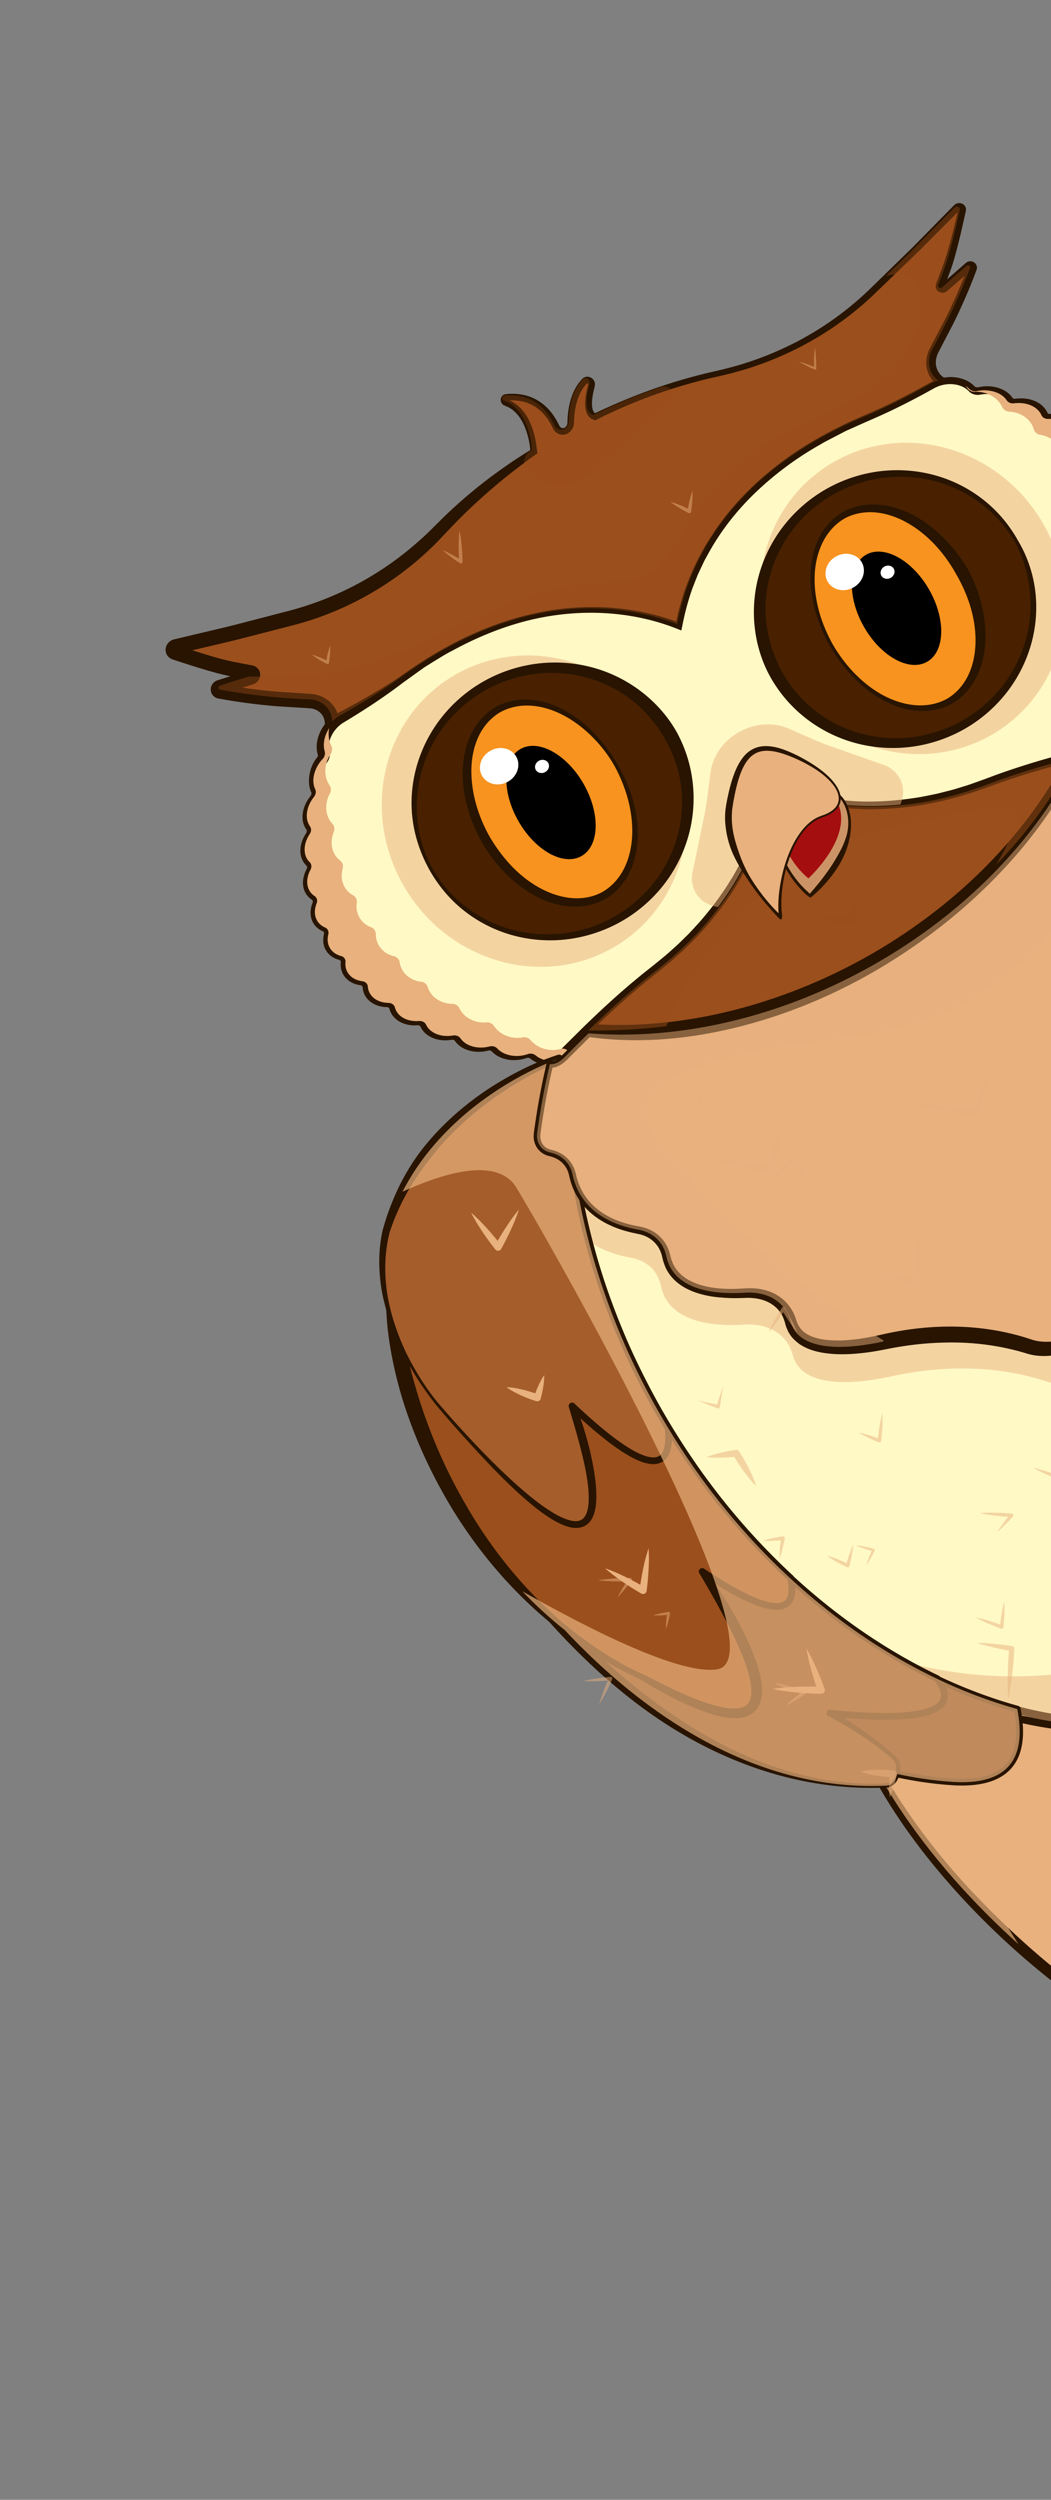 <svg width="122" height="290" fill="none" xmlns="http://www.w3.org/2000/svg"><rect width="100%" height="100%" fill="#808080" stroke="none"/><path d="M145.692 197.227c-15.246 6.665-33.827 2.742-49.423-9.064 1.61 22.171 24.795 41.456 34.978 47.134.708.394 1.24.997 1.585 1.709.042.086.085.172.134.258 1.077 1.898 3.294 2.681 4.956 1.748.82-.459 1.348-1.251 1.547-2.16 1.214 1.336 3.006 1.871 4.522 1.296.16-.059.319-.13.471-.215 1.056-.593 1.69-1.666 1.834-2.875 1.321 1.106 3.092 1.405 4.51.609a3.27 3.27 0 0 0 .384-.254c1.18-.885 1.694-2.451 1.401-4.028.788.255 1.628.211 2.353-.195 1.501-.842 1.932-2.917.957-4.635l-.003-.004a2.063 2.063 0 0 1-.285-1.136c.472-8.731-9.811-28.042-9.811-28.042l-.11-.146Z" fill="#E8B17E"/><path d="M145.59 197.597c-.966.416-1.868.824-2.869 1.177l-1.602.477-.802.239-.401.118-.41.086-1.636.346c-.546.117-1.09.242-1.644.299l-1.655.219-.829.108-.833.045c-4.438.32-8.905-.069-13.222-1.015-4.321-.947-8.498-2.449-12.454-4.361-3.961-1.913-7.702-4.236-11.201-6.866l.63-.338v.002c.545 5.907 2.59 11.568 5.425 16.746 2.862 5.178 6.456 9.949 10.502 14.302 4.066 4.332 8.494 8.357 13.304 11.877 1.204.874 2.419 1.739 3.672 2.543l.944.592.956.567a4.416 4.416 0 0 1 1.762 1.801c.106.204.166.338.249.484.086.141.17.283.272.413.195.266.423.508.683.714.507.421 1.14.689 1.788.748a2.85 2.85 0 0 0 .961-.084c.308-.09.606-.23.863-.426.521-.387.887-.98 1.046-1.635l.192-.706.481.522a4.439 4.439 0 0 0 1.687 1.159c.642.239 1.348.307 2.005.155.331-.072.638-.213.933-.376.288-.174.54-.401.756-.659.43-.519.687-1.177.77-1.856l.086-.717.557.464a4.14 4.14 0 0 0 1.996.927 3.165 3.165 0 0 0 2.114-.385 3.174 3.174 0 0 0 1.368-1.65 4.074 4.074 0 0 0 .178-2.184l-.002-.008-.1-.656.61.217c.68.242 1.456.223 2.083-.135.636-.344 1.086-.991 1.248-1.714.169-.725.069-1.506-.231-2.199l-.126-.256c-.043-.086-.103-.193-.144-.292a2.325 2.325 0 0 1-.173-.652 2.143 2.143 0 0 1-.009-.34l.008-.301.012-.594c-.036-1.593-.301-3.183-.652-4.749a48.065 48.065 0 0 0-1.319-4.641c-1.022-3.054-2.231-6.049-3.524-8.999-1.306-2.947-2.75-5.843-4.422-8.597l.03.047c.001.012.047.023.089-.003Zm.205-.745c.116.072.235.183.313.298l.024.038.006.01 3.98 8.847c1.317 2.949 2.545 5.939 3.592 9.001a60.17 60.17 0 0 1 1.389 4.654c.387 1.573.69 3.179.759 4.82l-.002.619-.001.306a1.746 1.746 0 0 0 .161.778c.036.086.078.154.128.248l.151.282c.366.773.513 1.665.342 2.534-.162.864-.691 1.705-1.5 2.177-.798.487-1.811.56-2.674.289l.509-.441.003.011a4.842 4.842 0 0 1-.218 2.593 3.996 3.996 0 0 1-1.706 2.049 3.984 3.984 0 0 1-2.631.485 4.907 4.907 0 0 1-2.377-1.096l.643-.254c-.098.807-.404 1.605-.943 2.255a3.84 3.84 0 0 1-.951.827c-.366.208-.76.383-1.173.475-.826.191-1.691.101-2.456-.185a5.197 5.197 0 0 1-1.986-1.361l.674-.182c-.157.809-.579 1.611-1.266 2.161a3.58 3.58 0 0 1-1.151.618c-.42.129-.862.181-1.294.161a4.316 4.316 0 0 1-2.36-.886 4.564 4.564 0 0 1-.897-.875 4.726 4.726 0 0 1-.353-.514c-.11-.177-.208-.382-.279-.507a3.265 3.265 0 0 0-1.366-1.336l-.997-.562-.978-.585a69.272 69.272 0 0 1-3.788-2.517 90.246 90.246 0 0 1-13.53-12.005c-4.076-4.439-7.741-9.293-10.559-14.639-2.82-5.322-4.801-11.18-5.15-17.242l-.001-.002-.091-.881.719.541c3.461 2.602 7.162 4.899 11.072 6.788 3.909 1.888 8.028 3.366 12.282 4.299 4.25.932 8.641 1.314 12.995.999l.817-.046.81-.106 1.624-.214c.544-.054 1.077-.176 1.611-.292l1.602-.339.401-.085.393-.116.786-.233 1.57-.468c.53-.172 1.099-.412 1.651-.606l1.671-.588Z" fill="#281400"/><path opacity=".7" d="M145.672 197.32c-4.511 1.971-9.312 3.01-14.243 3.2 3.072.055 9.974.853 13.62 6.64 4.781 7.586 15.812 20.623-5.601 29.789 1.214 1.336 3.007 1.871 4.522 1.296.16-.059.32-.13.471-.215 1.056-.593 1.69-1.666 1.835-2.875 1.32 1.106 3.091 1.405 4.51.609.135-.075.261-.161.383-.254 1.18-.885 1.694-2.451 1.401-4.028.788.255 1.628.211 2.353-.195 1.501-.842 1.932-2.917.957-4.635l-.002-.004a2.064 2.064 0 0 1-.286-1.136c.472-8.731-9.81-28.042-9.81-28.042l-.11-.15Z" fill="#E8B17E"/><path d="M125.101 88.144c-4.633 9.23-12.862 17.897-23.812 24.041-10.93 6.133-22.622 8.658-32.948 7.839a205.5 205.5 0 0 0-2.744 2.729 3.925 3.925 0 0 1-.62.519c-.713 12.988 2.57 27.357 10.181 40.781 5.56 9.804 12.749 17.904 20.72 23.942 15.568 11.791 34.113 15.708 49.338 9.051a37.535 37.535 0 0 0 3.337-1.661c23.308-13.078 28.237-48.308 11.011-78.687-7.611-13.424-18.275-23.651-29.816-29.764-.228.11-.489.195-.769.26-1.278.297-2.573.614-3.878.95Z" fill="#FFF9C5"/><path d="M125.343 88.442c-.296.6-.569 1.168-.907 1.77-.367.617-.711 1.246-1.094 1.852a52.593 52.593 0 0 1-2.42 3.564 57.241 57.241 0 0 1-5.646 6.516c-4.085 4.058-8.753 7.532-13.778 10.361-5.033 2.815-10.433 4.999-16.035 6.381-5.6 1.382-11.413 1.964-17.161 1.521l.307-.112-1.654 1.645-.826.824c-.266.262-.568.587-.94.823l-.001.001.176-.303a63.15 63.15 0 0 0-.02 8.098c.049.675.084 1.347.145 2.021l.211 2.015c.075.672.193 1.335.287 2.006.09.67.21 1.334.34 1.997.228 1.331.54 2.645.83 3.965.342 1.307.66 2.618 1.063 3.908.368 1.298.814 2.574 1.252 3.851.486 1.259.94 2.531 1.482 3.768.506 1.25 1.086 2.47 1.653 3.695.285.613.606 1.207.91 1.809l.461.901.487.886a76.657 76.657 0 0 0 4.214 6.91l1.167 1.652 1.208 1.624 1.26 1.585 1.3 1.55a75.463 75.463 0 0 0 5.625 5.804 75.269 75.269 0 0 0 12.931 9.575c.573.346 1.17.652 1.742 1 .577.341 1.139.706 1.72 1.039.592.318 1.185.627 1.783.935l.898.457c.301.151.613.273.92.412l1.846.81.461.203.472.174.946.348c.634.227 1.255.483 1.895.688l1.931.586a45.716 45.716 0 0 0 15.991 1.813c2.688-.239 5.383-.631 7.973-1.434 1.317-.327 2.569-.856 3.84-1.324 1.265-.49 2.479-1.102 3.671-1.749a38.515 38.515 0 0 0 6.635-4.693l.758-.682.377-.34.359-.362c.471-.488.954-.966 1.419-1.459l1.329-1.543c.439-.517.828-1.074 1.243-1.612a44.643 44.643 0 0 0 4.159-6.978c1.152-2.453 2.081-5.004 2.829-7.603.768-2.597 1.246-5.267 1.595-7.944.367-2.678.449-5.385.433-8.08l-.052-2.021-.143-2.016a30.768 30.768 0 0 0-.192-2.01c-.083-.668-.139-1.339-.24-2.005-.208-1.33-.394-2.663-.675-3.979-.237-1.323-.571-2.628-.881-3.934-2.714-10.397-7.413-20.239-13.757-28.911-.777-1.096-1.633-2.132-2.458-3.192-.871-1.025-1.722-2.064-2.634-3.051-.882-1.016-1.828-1.971-2.758-2.945-.965-.938-1.919-1.89-2.928-2.779a72.75 72.75 0 0 0-13.116-9.462h-.004l.353.006c-.405.197-.858.29-1.208.376l-1.116.269-2.243.529Zm-.486-.594 2.424-.628 1.217-.304c.427-.105.764-.175 1.082-.33l.175-.086.178.093.003.001c2.453 1.236 4.813 2.65 7.089 4.18 2.288 1.518 4.442 3.223 6.515 5.015 1.048.886 2.034 1.834 3.037 2.766.964.97 1.95 1.924 2.867 2.942.948.99 1.814 2.049 2.709 3.085.848 1.071 1.727 2.122 2.526 3.233a81.371 81.371 0 0 1 8.432 14.031 77.151 77.151 0 0 1 5.32 15.466c.283 1.336.587 2.667.793 4.016.255 1.34.412 2.699.59 4.052.088.677.128 1.359.193 2.039.064.679.125 1.359.146 2.043l.094 2.046.015 2.049c-.004 5.462-.665 10.941-2.109 16.244-.738 2.644-1.662 5.247-2.821 7.756a45.447 45.447 0 0 1-4.192 7.155c-3.205 4.539-7.453 8.363-12.3 11.177-1.22.69-2.468 1.336-3.766 1.872-1.304.515-2.592 1.085-3.952 1.451-2.67.885-5.457 1.347-8.244 1.647a47.367 47.367 0 0 1-16.619-1.552l-2.012-.564c-.668-.199-1.317-.448-1.976-.671l-.987-.343-.493-.172-.481-.2-1.925-.8c-.318-.139-.646-.26-.958-.409l-.936-.454c-.625-.299-1.255-.596-1.886-.885-.631-.294-1.235-.632-1.851-.955-.607-.334-1.224-.659-1.798-1.045l-1.722-1.157-.862-.579c-.287-.193-.554-.412-.834-.615-1.098-.837-2.222-1.637-3.273-2.528a73.219 73.219 0 0 1-6.018-5.623c-7.537-7.944-13.587-17.175-17.73-27.218-4.14-10.028-6.34-20.906-5.937-31.84l.007-.187.17-.117.002-.001c.288-.186.526-.436.81-.721l.832-.826 1.66-1.651.125-.126.182.014c5.652.436 11.383-.136 16.908-1.5 5.531-1.364 10.863-3.52 15.836-6.304 4.965-2.797 9.575-6.226 13.605-10.233a55.955 55.955 0 0 0 5.566-6.425 52.681 52.681 0 0 0 2.383-3.51c.378-.597.715-1.216 1.078-1.825.367-.633.738-1.336 1.113-1.989Z" fill="#281400"/><path opacity=".5" d="M125.09 88.143c-4.634 9.232-12.864 17.9-23.816 24.044-10.932 6.134-22.626 8.661-32.954 7.842a208.54 208.54 0 0 0-2.744 2.73c-.2.203-.406.377-.616.513-.339 6.142.211 12.593 1.697 19.106 1.4 1.799 3.638 3.006 6.612 3.535 1.848.334 3.085 1.538 3.45 3.274.032.15.069.298.114.443.898 3.009 4.334 4.362 9.576 4.036 2.918-.175 5.011 1.223 5.629 3.572.032.116.064.229.106.34 1.016 2.787 5.256 3.421 11.355 2.083 6.403-1.395 12.559-1.166 17.874.571 4.273 1.417 10.962-2.449 11.707-6.77.923-5.2 3.671-10.407 7.972-15.015 4.098-4.374 5.631-8.189 3.804-10.444a3.178 3.178 0 0 0-.238-.266c-1.699-1.742-1.817-4.249-.157-6.642 1.981-2.839 2.913-5.385 2.707-7.458l.006-.001s1.979-9.219 5.985-3.358c4.007 5.862 26.659 66.805-18.408 81.37-13.151 4.25-24.459 3.291-33.884-.192 14.429 9.041 30.713 11.554 44.336 5.595a37.41 37.41 0 0 0 3.337-1.662c23.313-13.08 28.244-48.313 11.016-78.695-4.178-7.368-9.278-13.769-14.936-19.057l-.007-.012c-.066-.06-.134-.12-.201-.183a56.177 56.177 0 0 0-.762-.696c-.218-.198-.44-.397-.662-.59a51.67 51.67 0 0 0-.748-.648 84.86 84.86 0 0 0-1.435-1.2c-.245-.202-.493-.398-.739-.596a47.88 47.88 0 0 0-.718-.561c-.259-.2-.52-.395-.78-.59-.158-.12-.315-.243-.472-.36l-.004.004a66.341 66.341 0 0 0-8.379-5.267 3.993 3.993 0 0 1-.751.254 186.86 186.86 0 0 0-3.872.95Z" fill="#E8B17E"/><path opacity=".5" d="m80.993 162.469 2.425.521-.264.148.79-2.326-.392 2.419a.194.194 0 0 1-.265.149l-2.294-.911Zm18.647 3.708c.436.088.86.21 1.28.34.419.13.833.273 1.24.432l-.278.168c.047-.532.118-1.06.202-1.589.089-.529.189-1.054.339-1.575.039.54.025 1.075-.001 1.608a22.968 22.968 0 0 1-.139 1.593v.006a.202.202 0 0 1-.224.175.153.153 0 0 1-.054-.013 20.293 20.293 0 0 1-1.204-.525 15.889 15.889 0 0 1-1.16-.62Zm-3.683 14.281c.446.116.875.268 1.295.434.421.166.833.349 1.24.545l-.288.134c.223-.808.473-1.607.839-2.379-.061.848-.238 1.667-.445 2.477a.207.207 0 0 1-.245.15l-.039-.014-.004-.001a18.412 18.412 0 0 1-1.202-.618 10.25 10.25 0 0 1-1.15-.728Zm23.976-10.185c1.074.236 2.1.59 3.116.975l-.282.217c-.112-1.048-.19-2.099-.146-3.164.277 1.028.432 2.069.556 3.113a.204.204 0 0 1-.18.226.181.181 0 0 1-.101-.013c-1.01-.391-2.01-.815-2.963-1.354Zm-6.659 17.363c.267.048.527.122.788.182a27.312 27.312 0 0 1 2.289.736l-.279.171c.107-.986.247-1.969.504-2.943.057 1.001-.005 1.99-.095 2.979a.208.208 0 0 1-.279.172c-.5-.186-.998-.378-1.486-.592a20.823 20.823 0 0 1-.729-.331c-.237-.126-.48-.237-.713-.374Zm-6.498 17.384c1.06.308 2.061.726 3.052 1.161.493.221.983.453 1.466.694.488.233.958.497 1.437.748l-.584.367c-.002-.686.008-1.372.041-2.062.04-.687.092-1.376.201-2.068.163.677.263 1.359.356 2.04.084.682.147 1.364.195 2.048a.393.393 0 0 1-.566.375l-.016-.006c-.483-.242-.974-.47-1.448-.729-.48-.246-.95-.51-1.419-.781-.93-.546-1.852-1.112-2.715-1.787Z" fill="#E8B17E"/><path opacity=".7" d="M119.674 199.206c-8.014-1.786-16.023-5.599-23.373-11.161 1.079 14.866 11.855 28.44 21.918 37.489-4.532-7.154-11.137-18.048-12.12-22.291-1.523-6.551 13.575-4.037 13.575-4.037Z" fill="#E8B17E"/><path d="M110.003 30.776c.609-1.763 1.299-4.762 1.658-6.396.076-.344-.361-.532-.62-.27-.749.752-1.795 1.806-2.338 2.358-.806.818-1.602 1.627-2.394 2.42a257.027 257.027 0 0 1-5.567 5.38c-4.868 4.543-10.959 7.642-17.455 9.067-4.73 1.037-9.522 2.7-14.216 5.009-1.088-.307-.79-2.251-.428-3.622.126-.48-.462-.853-.798-.506-1.382 1.431-1.59 3.703-1.605 4.809a1.067 1.067 0 0 1-.57.944c-.402.208-.906.01-1.11-.425-1.54-3.29-4.123-3.635-5.818-3.443-.313.036-.328.486-.024.59 2.94 1.004 3.21 5.449 3.21 5.449l.044.265c-4.107 2.696-7.762 5.756-10.905 9.06-4.5 4.727-10.218 8.254-16.538 10.021-.262.075-.524.145-.785.218a244.08 244.08 0 0 1-6.8 1.76c-1.116.27-2.246.533-3.39.8-.736.173-2.146.507-3.163.749-.36.085-.423.554-.088.668 1.592.536 4.524 1.493 6.354 1.883.802.174 1.625.33 2.467.471.302.05.3.457-.002.55-1.22.374-2.429.745-3.616 1.13-.258.084-.26.433-.005.482 2.23.419 4.405.694 6.554.884 1.291.116 2.572.195 3.844.243 1.744.07 2.91 1.49 2.595 3.146l-.006.034c-1.361 7.013-.522 13.933 2.883 19.94 9.655 17.035 36.289 20.286 59.489 7.262 23.2-13.024 34.18-37.39 24.524-54.425-3.391-5.984-8.879-10.264-15.575-12.738-.015-.004-.027-.01-.043-.016-1.584-.598-2.138-2.42-1.297-3.94a76.21 76.21 0 0 0 1.767-3.389 65.65 65.65 0 0 0 2.627-6.053c.09-.242-.208-.422-.413-.246-.937.8-1.875 1.628-2.815 2.461-.237.209-.588 0-.475-.282a61.35 61.35 0 0 0 .843-2.302Z" fill="#9B4F1C"/><path d="M109.525 30.62c.381-1.084.69-2.214.989-3.345a54.95 54.95 0 0 0 .422-1.703l.196-.857.095-.419a.14.14 0 0 0 .016.077c.017.03.038.045.053.05.026.012.06-.004.062-.005l-.297.298-.629.63-1.256 1.26-2.516 2.528-5.14 4.952a37.244 37.244 0 0 1-5.655 4.446 39.82 39.82 0 0 1-3.128 1.795 41.582 41.582 0 0 1-3.283 1.486c-1.12.434-2.254.839-3.408 1.17a52.059 52.059 0 0 1-3.483.864 59.313 59.313 0 0 0-6.797 2.03 59.356 59.356 0 0 0-6.518 2.808l-.005.002-.152.077-.128-.05c-.096-.038-.193-.072-.286-.12-.084-.06-.18-.113-.247-.188a1.449 1.449 0 0 1-.318-.48c-.138-.336-.172-.665-.184-.978-.007-.627.089-1.22.217-1.801l.103-.433a.43.43 0 0 0 .024-.117c.003-.017-.005-.031-.01-.05-.015-.034-.054-.07-.086-.076-.034-.005-.023-.008-.041.005l-.01.005-.032.036-.067.074-.13.15c-.076.106-.163.21-.234.323a4.938 4.938 0 0 0-.386.707c-.444.99-.62 2.113-.647 3.217a1.49 1.49 0 0 1-.419 1.051 1.35 1.35 0 0 1-.517.334 1.16 1.16 0 0 1-.653.028 1.262 1.262 0 0 1-.744-.527c-.057-.084-.103-.187-.129-.233-.128-.242-.241-.492-.394-.717-.56-.933-1.37-1.694-2.357-2.106a4.968 4.968 0 0 0-1.564-.36 5.482 5.482 0 0 0-.817.002l-.205.017-.05.005c-.006.002.009 0 .01-.004a.134.134 0 0 0 .05-.027c.065-.07.04-.081.036-.1-.006-.012-.023-.024-.029-.024l.215.093c.144.069.3.118.433.205l.402.259c.128.093.24.204.363.305.46.431.821.938 1.101 1.476.544 1.091.836 2.238.95 3.448l-.005-.04.041.242.003.022.046.234-.217.155a83.806 83.806 0 0 0-3.424 2.59 65.677 65.677 0 0 0-3.246 2.788 62.162 62.162 0 0 0-3.055 2.977l-1.486 1.566a34.873 34.873 0 0 1-1.582 1.537c-4.33 3.97-9.706 6.9-15.407 8.36l-4.205 1.083c-1.402.36-2.8.731-4.21 1.05l-4.212.99-.525.123-.233.055a.492.492 0 0 0 .35-.529.555.555 0 0 0-.32-.439.224.224 0 0 0-.004 0l.127.041.253.084c.672.226 1.348.447 2.025.658 1.355.42 2.71.838 4.06 1.113l2.078.4.195.04a1.097 1.097 0 0 1 .827 1.261 1.182 1.182 0 0 1-.79.907l-.09.03-.13.039-1.029.321-2.056.643-.257.08-.063.02c-.042.014.056-.016.072-.032a.599.599 0 0 0 .216-.19.58.58 0 0 0 .035-.603.614.614 0 0 0-.406-.32c-.049-.01.025.004.03.004l1.045.185c1.394.235 2.8.421 4.213.57.707.078 1.415.135 2.124.173l2.128.137c.364.028.666.032 1.163.091.454.066.9.22 1.303.455a3.362 3.362 0 0 1 1.612 2.2c.096.456.106.929.02 1.376l-.182 1.04c-.067.344-.105.688-.153 1.032-.048.344-.096.688-.124 1.033a29.123 29.123 0 0 0-.146 4.145c.143 5.522 2.033 10.944 5.41 15.297a27.648 27.648 0 0 0 5.996 5.655c2.268 1.596 4.792 2.827 7.42 3.779 5.27 1.893 10.982 2.57 16.638 2.306 5.665-.267 11.293-1.472 16.65-3.397a64.456 64.456 0 0 0 15.144-7.834c4.67-3.262 8.912-7.143 12.456-11.574 3.538-4.424 6.385-9.415 8.1-14.767.856-2.672 1.421-5.43 1.628-8.211.202-2.78.01-5.577-.581-8.284-1.15-5.426-4.141-10.407-8.333-14.064-2.094-1.833-4.475-3.35-7.014-4.546-.314-.159-.641-.286-.96-.43a16.044 16.044 0 0 0-.975-.404l-.492-.193-.251-.096-.295-.13a3.083 3.083 0 0 1-1.008-.791 3.212 3.212 0 0 1-.72-2.379 3.65 3.65 0 0 1 .341-1.204c.098-.2.178-.346.259-.504l.249-.472c.651-1.262 1.346-2.506 1.94-3.796a64.18 64.18 0 0 0 1.694-3.902l.193-.495.095-.248.048-.125c.014-.035.003-.017-.001.01a.279.279 0 0 0-.005.079c.035.276.307.306.421.215l-.375.326-1.625 1.415-.83.722a.846.846 0 0 1-.666.182.777.777 0 0 1-.586-.43.743.743 0 0 1-.067-.389c.009-.127.067-.254.068-.27l.091-.25.748-1.992Zm.963.31-.745 2.03-.093.253c-.023.068-.005.024-.002-.014a.254.254 0 0 0-.023-.13.221.221 0 0 0-.332-.092l.798-.7 1.627-1.429.203-.178.102-.09.05-.044c.018-.016.022-.021.083-.068a.808.808 0 0 1 .752-.111.745.745 0 0 1 .493.64.684.684 0 0 1-.015.21 1.041 1.041 0 0 1-.041.136l-.046.127-.096.254-.193.505a67.457 67.457 0 0 1-1.704 3.97c-.598 1.312-1.295 2.575-1.952 3.858l-.247.48c-.084.16-.172.329-.23.452-.127.27-.209.554-.235.843a2.124 2.124 0 0 0 .481 1.583c.179.213.405.385.659.51l.196.089.251.096.507.198c.341.128.676.264 1.009.412.33.15.671.278.994.441 2.632 1.224 5.108 2.787 7.299 4.687 4.385 3.79 7.541 8.99 8.77 14.654.631 2.826.841 5.744.645 8.633-.203 2.89-.778 5.752-1.648 8.515-1.747 5.537-4.655 10.678-8.265 15.234-3.616 4.563-7.942 8.552-12.706 11.912a66.059 66.059 0 0 1-15.471 8.088c-5.49 1.993-11.269 3.238-17.11 3.524-5.83.282-11.75-.402-17.262-2.37-2.748-.988-5.4-2.275-7.796-3.954a29.236 29.236 0 0 1-6.36-5.979c-3.593-4.609-5.611-10.387-5.772-16.216a30.363 30.363 0 0 1 .146-4.364c.03-.364.075-.725.125-1.086.051-.36.09-.724.16-1.08l.182-1.062c.05-.253.04-.504-.012-.74-.1-.474-.402-.88-.828-1.126a1.94 1.94 0 0 0-.71-.244c-.219-.027-.638-.048-.987-.071l-2.175-.136a43.544 43.544 0 0 1-2.17-.174 69.05 69.05 0 0 1-4.323-.576l-1.075-.19-.1-.019a1.069 1.069 0 0 1-.716-.55 1.097 1.097 0 0 1 .077-1.11c.106-.157.257-.287.415-.37.06-.033.2-.081.2-.081l.065-.022.26-.08 2.07-.651 1.035-.326.13-.04c.011-.002.07-.02.04-.012a.578.578 0 0 0-.366.43.578.578 0 0 0 .432.658l-.067-.014-2.15-.41c-1.46-.292-2.843-.723-4.222-1.147a135.35 135.35 0 0 1-2.057-.665l-.256-.084-.128-.044c-.012-.005-.042-.013-.128-.05a.95.95 0 0 1-.203-.112 1.142 1.142 0 0 1-.496-.83 1.203 1.203 0 0 1 .235-.849 1.29 1.29 0 0 1 .697-.477l.292-.072.527-.125 4.208-.997c1.403-.319 2.79-.689 4.182-1.05l4.172-1.082a36.483 36.483 0 0 0 14.795-7.849 33.868 33.868 0 0 0 1.559-1.426l1.53-1.518a56.451 56.451 0 0 1 6.705-5.584 54.1 54.1 0 0 1 3.64-2.396l-.172.389-.004-.023-.04-.242-.001-.012-.004-.028c-.099-1.075-.383-2.187-.868-3.146a4.73 4.73 0 0 0-.943-1.269c-.1-.081-.193-.175-.295-.252l-.326-.207c-.106-.071-.235-.106-.349-.164l-.182-.08a.682.682 0 0 1-.36-.29.69.69 0 0 1 .13-.89.673.673 0 0 1 .36-.15l.057-.004.231-.02a6.66 6.66 0 0 1 .927-.002 5.722 5.722 0 0 1 1.811.419c1.157.481 2.095 1.378 2.712 2.407.168.253.294.523.433.786.041.078.054.11.078.143a.463.463 0 0 0 .286.208c.147.04.274-.01.418-.146a.706.706 0 0 0 .195-.524c.03-1.188.21-2.39.715-3.52a5.79 5.79 0 0 1 .446-.817c.083-.132.184-.256.278-.382l.157-.18.08-.09.04-.043.074-.067a.826.826 0 0 1 .78-.148.907.907 0 0 1 .545.477c.052.114.083.24.08.367.005.128-.038.262-.048.31l-.098.409c-.121.544-.206 1.097-.2 1.618.01.257.043.51.125.704.086.195.193.306.357.354l-.28.027.004-.003a72.169 72.169 0 0 1 6.623-2.776 62.85 62.85 0 0 1 6.883-2.032c1.174-.266 2.304-.535 3.438-.872a38.65 38.65 0 0 0 3.338-1.167 41.105 41.105 0 0 0 3.213-1.474 39.07 39.07 0 0 0 3.052-1.774 36.53 36.53 0 0 0 5.515-4.39l5.093-4.964 2.493-2.536 1.25-1.27.627-.634.331-.333a.84.84 0 0 1 .888-.163.76.76 0 0 1 .377.337.75.75 0 0 1 .073.502l-.096.44-.192.864-.397 1.726c-.285 1.144-.571 2.292-.943 3.44Z" fill="#281400"/><path d="M132.113 58.929c.161-.556.134-1.101-.128-1.58-.264-.482-.711-.806-1.275-.98a.647.647 0 0 1-.471-.71c.072-.541-.048-1.055-.402-1.483-.357-.433-.884-.694-1.497-.8-.342-.06-.581-.313-.593-.62a1.846 1.846 0 0 0-.675-1.37c-.447-.379-1.04-.576-1.696-.615-.349-.02-.63-.236-.697-.524-.116-.5-.425-.936-.941-1.249-.532-.325-1.179-.458-1.859-.432-.347.013-.654-.162-.772-.424-.209-.473-.603-.867-1.19-1.125-.605-.268-1.294-.338-1.987-.25-.33.042-.659-.095-.818-.332-.294-.443-.77-.794-1.412-.996a4.048 4.048 0 0 0-2.037-.082c-.326.067-.678-.04-.882-.257-.375-.404-.912-.705-1.588-.851a4.277 4.277 0 0 0-2.98.462c-2.418 1.352-4.901 2.63-7.461 3.715-15.306 6.357-20.574 16.55-21.952 24.197-7.288-2.781-18.774-3.563-32.155 6.191-2.256 1.62-4.64 3.075-7.052 4.436a4.248 4.248 0 0 0-1.94 2.3c-.223.652-.242 1.265-.089 1.793.082.286-.007.64-.235.884a4.008 4.008 0 0 0-.983 1.779c-.159.652-.103 1.238.126 1.718.121.258.069.61-.138.87-.431.543-.728 1.165-.813 1.822-.082.633.053 1.172.352 1.595.167.235.157.59-.034.877-.375.567-.595 1.186-.591 1.808.003.603.218 1.092.587 1.447.213.206.252.555.09.866-.306.579-.443 1.186-.35 1.763.094.565.39.995.83 1.284.258.169.352.505.226.825-.225.578-.273 1.161-.086 1.689.183.521.563.889 1.067 1.111a.649.649 0 0 1 .367.768c-.14.569-.096 1.119.182 1.593.276.471.731.776 1.292.926.326.088.531.368.5.693-.05.552.088 1.064.453 1.477.366.416.893.655 1.499.738.347.048.6.293.623.602.042.528.272.995.716 1.351.453.361 1.035.533 1.676.547.356.007.648.217.726.508.133.498.449.923.966 1.217.527.3 1.159.411 1.819.36.351-.027.675.144.801.411.22.464.615.844 1.193 1.08.595.244 1.258.291 1.924.179.338-.056.68.075.847.316.301.433.766.765 1.392.943.645.186 1.33.172 1.987.004.313-.082.66.013.86.226.373.399.902.687 1.56.813a3.899 3.899 0 0 0 1.983-.158.954.954 0 0 1 .893.152c.435.356 1.003.597 1.678.665.602.06 1.196-.291 1.742-.845 3.24-3.283 6.746-6.691 10.718-9.777 8.65-6.726 12.46-14.855 13.224-21.428 6.047 2.748 15.006 3.705 25.259-.185 4.708-1.786 9.451-3.013 13.949-4.076.758-.179 1.367-.503 1.627-1.047.288-.61.378-1.217.296-1.773a.944.944 0 0 1 .331-.84 3.83 3.83 0 0 0 1.161-1.608c.235-.628.259-1.226.108-1.75-.081-.28.019-.625.252-.85.483-.472.85-1.047 1.024-1.695.168-.624.124-1.196-.092-1.674-.12-.267-.056-.626.167-.885.439-.508.743-1.1.841-1.732.094-.613-.026-1.148-.311-1.575-.164-.246-.144-.61.061-.895.382-.538.616-1.132.631-1.737.013-.591-.187-1.081-.546-1.452-.21-.217-.239-.575-.062-.881.317-.553.472-1.141.397-1.711a1.857 1.857 0 0 0-.791-1.309c-.254-.18-.337-.523-.195-.843.242-.559.31-1.13.141-1.658-.168-.527-.537-.91-1.036-1.15a.656.656 0 0 1-.332-.787Z" fill="#FFF9C5"/><path d="M64.713 123.187c-.405.228-.807.323-1.203.283-.725-.073-1.374-.332-1.88-.748a.574.574 0 0 0-.522-.088 4.289 4.289 0 0 1-2.184.174c-.717-.136-1.33-.455-1.77-.926-.104-.112-.307-.163-.48-.117-.75.193-1.51.191-2.193-.007-.687-.198-1.24-.576-1.601-1.094-.085-.123-.281-.189-.466-.158-.763.127-1.503.055-2.137-.203-.644-.265-1.125-.704-1.39-1.27-.06-.128-.239-.207-.424-.195-.765.059-1.47-.084-2.04-.411-.585-.336-.98-.835-1.143-1.447-.034-.13-.185-.221-.365-.227-.753-.018-1.41-.236-1.908-.632a2.237 2.237 0 0 1-.857-1.616c-.009-.132-.127-.236-.294-.257-.724-.099-1.325-.398-1.735-.864-.418-.475-.608-1.083-.544-1.761.012-.138-.076-.253-.222-.292-.68-.181-1.208-.564-1.52-1.1-.318-.537-.395-1.184-.224-1.874.037-.149-.022-.274-.15-.33-.62-.272-1.06-.731-1.272-1.33-.21-.589-.177-1.267.092-1.954.06-.152.025-.3-.084-.373a2.225 2.225 0 0 1-.993-1.539c-.104-.632.031-1.326.388-2.001.08-.154.074-.324-.02-.414-.458-.44-.701-1.034-.704-1.718-.002-.668.223-1.366.657-2.02.114-.171.105-.358.037-.45-.365-.514-.51-1.157-.417-1.86.088-.695.396-1.388.89-2.013.13-.16.143-.357.09-.467-.273-.574-.327-1.256-.151-1.972.17-.702.54-1.375 1.075-1.95a.576.576 0 0 0 .145-.516c-.18-.62-.144-1.319.097-2.023a4.621 4.621 0 0 1 2.119-2.514c2.768-1.56 4.997-2.965 7.016-4.412 14.258-10.393 26.062-8.58 32.085-6.404 1.243-6.258 5.789-17.255 22.102-24.028 2.285-.97 4.646-2.144 7.419-3.695a4.654 4.654 0 0 1 3.257-.506c.73.16 1.348.494 1.789.965.114.124.328.184.519.143a4.442 4.442 0 0 1 2.232.092c.704.222 1.263.617 1.617 1.149.067.102.245.191.448.165.791-.1 1.548-.002 2.193.28.654.288 1.13.745 1.383 1.318.047.105.201.207.406.201.788-.029 1.504.138 2.077.486.584.357.969.871 1.113 1.487.028.127.171.22.345.232.766.048 1.431.29 1.921.705.502.424.781.994.81 1.642.005.13.117.235.277.264.729.126 1.329.45 1.727.932.405.49.572 1.103.484 1.77-.018.138.06.255.206.298.681.211 1.198.612 1.495 1.16.297.545.352 1.19.159 1.864-.042.146.013.28.137.34.615.297 1.041.773 1.232 1.375.189.59.135 1.257-.154 1.925-.066.152-.04.308.068.384.532.38.86.92.946 1.566.086.627-.069 1.302-.443 1.953-.088.156-.088.332.007.428.441.455.668 1.049.653 1.724-.015.653-.257 1.328-.701 1.952-.109.152-.13.346-.052.461.349.519.477 1.156.372 1.842-.103.673-.426 1.341-.93 1.926-.122.141-.167.342-.106.476.259.572.299 1.24.112 1.93a4.132 4.132 0 0 1-1.129 1.873c-.128.124-.19.322-.147.469.177.619.137 1.305-.119 1.987a4.235 4.235 0 0 1-1.28 1.771.56.56 0 0 0-.195.488c.095.646-.02 1.335-.328 1.992-.289.609-.924 1.033-1.892 1.26-4.407 1.041-9.14 2.254-13.899 4.06-8.789 3.335-17.893 3.47-25.079.39-1.07 7.716-5.894 15.404-13.306 21.167-4.017 3.123-7.507 6.529-10.681 9.745a3.864 3.864 0 0 1-.862.682Zm-12.93-47.231a49.338 49.338 0 0 0-4.905 3.162c-2.044 1.467-4.297 2.885-7.092 4.46a3.844 3.844 0 0 0-1.76 2.088c-.193.555-.22 1.097-.086 1.566.123.418-.006.91-.323 1.25a3.627 3.627 0 0 0-.889 1.604c-.132.545-.096 1.052.1 1.469.185.388.107.897-.185 1.269-.406.51-.658 1.075-.732 1.63-.067.523.03.967.287 1.328.26.365.246.89-.028 1.306-.347.527-.53 1.08-.527 1.596.003.482.161.877.473 1.18.337.327.403.853.16 1.312-.279.528-.385 1.053-.308 1.524.072.44.295.79.666 1.032.406.268.558.794.368 1.281-.204.523-.231 1.001-.08 1.425.141.404.432.703.861.891.467.204.707.699.583 1.204-.124.498-.076.94.143 1.31.218.368.575.62 1.062.751.506.136.829.585.78 1.09-.044.472.077.873.36 1.195.29.333.717.537 1.262.612.522.072.916.459.953.947.034.443.228.809.575 1.086.364.291.863.449 1.443.464.53.013.966.328 1.087.79.11.419.376.75.79.987.435.248.988.357 1.595.311.51-.037.983.216 1.18.629.187.396.52.699.992.891.499.206 1.09.258 1.712.155.482-.082.975.11 1.226.474.257.373.667.648 1.183.796.55.16 1.167.157 1.78.001.448-.114.947.02 1.24.336.33.351.797.594 1.353.698a3.492 3.492 0 0 0 1.78-.141 1.345 1.345 0 0 1 1.27.218c.389.32.897.521 1.47.579.423.043.902-.202 1.42-.727 3.193-3.235 6.707-6.664 10.759-9.813 7.414-5.764 12.182-13.481 13.077-21.166l.061-.533.49.223c7.07 3.215 16.169 3.141 24.959-.195 4.803-1.824 9.567-3.045 14-4.092.72-.17 1.18-.45 1.359-.833.247-.52.337-1.057.263-1.554a1.335 1.335 0 0 1 .469-1.195 3.445 3.445 0 0 0 1.043-1.443c.198-.528.231-1.05.099-1.513-.12-.414.023-.908.353-1.23.455-.442.772-.967.919-1.518.14-.516.116-1.008-.071-1.42-.182-.404-.091-.923.226-1.29.41-.477.669-1.006.752-1.54.076-.501-.009-.94-.253-1.306-.256-.38-.226-.914.07-1.33.354-.493.548-1.022.557-1.52.012-.473-.138-.87-.44-1.183-.334-.343-.379-.877-.117-1.335.29-.503.409-1.011.348-1.47a1.489 1.489 0 0 0-.637-1.052c-.399-.283-.533-.82-.321-1.301.218-.503.261-.971.128-1.392-.129-.409-.413-.718-.841-.925a1.023 1.023 0 0 1-.534-1.228c.14-.487.108-.922-.097-1.294-.205-.378-.558-.645-1.052-.8-.498-.155-.802-.614-.736-1.117.061-.463-.046-.866-.319-1.193-.28-.342-.719-.573-1.266-.668-.516-.087-.889-.49-.911-.976a1.481 1.481 0 0 0-.543-1.101c-.363-.307-.87-.489-1.469-.526-.52-.03-.94-.361-1.046-.816-.098-.42-.357-.761-.77-1.013-.441-.27-1.012-.4-1.644-.376-.501.02-.958-.244-1.137-.652-.177-.406-.513-.72-.993-.93-.513-.226-1.128-.304-1.78-.22-.472.06-.949-.14-1.187-.5-.254-.383-.675-.677-1.211-.844-.564-.18-1.201-.202-1.839-.072-.456.095-.945-.05-1.241-.371-.333-.358-.814-.614-1.39-.738a3.873 3.873 0 0 0-2.706.421c-2.799 1.566-5.183 2.753-7.5 3.734-16.376 6.803-20.637 17.899-21.72 23.908l-.084.465-.443-.168c-5.054-1.937-14.806-3.806-26.874 2.972Z" fill="#281400"/><path d="M132.113 58.93c.16-.556.134-1.101-.129-1.58-.263-.482-.711-.806-1.275-.98a.645.645 0 0 1-.47-.71c.071-.541-.049-1.055-.403-1.483-.357-.433-.882-.691-1.497-.8-.342-.06-.581-.313-.593-.62a1.845 1.845 0 0 0-.674-1.37c-.448-.379-1.041-.576-1.696-.615-.35-.02-.631-.236-.698-.524-.116-.501-.425-.936-.941-1.25-.532-.324-1.181-.456-1.859-.431-.346.015-.654-.162-.772-.425-.209-.473-.603-.866-1.19-1.124-.605-.269-1.294-.338-1.986-.25-.33.042-.66-.096-.819-.332-.294-.444-.77-.794-1.412-.997a4.047 4.047 0 0 0-2.037-.082c-.326.067-.678-.04-.882-.257-.375-.404-.912-.705-1.588-.851a4.277 4.277 0 0 0-2.98.462c-2.418 1.352-4.901 2.63-7.461 3.715-15.305 6.356-20.574 16.549-21.952 24.197-7.287-2.782-18.774-3.565-32.154 6.19-2.256 1.62-4.64 3.074-7.053 4.435a4.248 4.248 0 0 0-1.938 2.3c-.224.652-.243 1.265-.09 1.794.082.286-.007.64-.235.884a4.009 4.009 0 0 0-.983 1.778c-.158.652-.103 1.239.126 1.719.121.258.069.61-.138.869-.431.543-.728 1.166-.812 1.822-.082.634.052 1.173.35 1.596.168.234.158.59-.033.877-.375.566-.595 1.186-.59 1.808.003.603.217 1.091.586 1.447.213.206.253.555.09.866-.305.579-.443 1.186-.349 1.763.094.565.39.995.83 1.283.257.169.352.506.226.826-.226.577-.274 1.161-.087 1.689.184.521.563.889 1.068 1.111a.649.649 0 0 1 .366.768c-.14.569-.096 1.119.182 1.593.277.471.732.776 1.292.927.327.087.532.368.502.692-.051.552.087 1.065.452 1.478.366.415.893.655 1.498.737.348.049.601.293.624.603.041.527.272.994.716 1.351.453.36 1.035.532 1.676.546.355.008.648.218.726.509.133.497.449.922.966 1.216.527.301 1.159.412 1.819.36.351-.027.675.145.801.412.22.464.615.844 1.193 1.08.595.244 1.258.291 1.924.179.338-.056.68.075.847.315.301.434.766.766 1.392.944.645.186 1.33.172 1.987.004.313-.082.66.013.86.226.373.4.902.687 1.56.813a3.9 3.9 0 0 0 1.983-.158.95.95 0 0 1 .893.153c.435.355 1 .591 1.67.662.003-.001.005.001.008.002.603.06 1.196-.291 1.742-.844.89-.902 1.802-1.813 2.736-2.724 2.468-2.408 5.101-4.815 7.982-7.054 8.649-6.726 12.46-14.855 13.223-21.428 6.047 2.748 15.006 3.706 25.259-.183 3.379-1.283 6.774-2.274 10.084-3.125 1.303-.337 2.594-.65 3.865-.95.758-.18 1.367-.504 1.627-1.048a.082.082 0 0 1 .007-.02c.281-.601.369-1.202.288-1.75a.945.945 0 0 1 .332-.84 3.827 3.827 0 0 0 1.16-1.608c.235-.627.259-1.226.108-1.75-.081-.28.019-.625.252-.85.483-.472.85-1.047 1.024-1.695.168-.624.123-1.195-.092-1.674-.12-.267-.056-.626.167-.885.438-.508.743-1.099.841-1.732.094-.613-.026-1.148-.312-1.575-.164-.245-.143-.61.061-.895.382-.537.617-1.132.632-1.736.012-.592-.188-1.082-.547-1.453-.21-.216-.237-.572-.061-.881.317-.552.471-1.141.397-1.711a1.857 1.857 0 0 0-.791-1.309c-.254-.18-.337-.523-.195-.843.242-.559.31-1.13.141-1.658-.168-.527-.538-.91-1.037-1.15a.662.662 0 0 1-.33-.791Z" fill="#FFF9C5"/><path d="M131.88 58.864c.095-.336.117-.687.037-1.01a1.556 1.556 0 0 0-.516-.827 1.911 1.911 0 0 0-.425-.27 2.914 2.914 0 0 0-.241-.095l-.134-.044a.938.938 0 0 1-.646-.724c-.028-.133-.007-.297-.003-.357a2.546 2.546 0 0 0-.004-.247c-.041-.653-.516-1.18-1.136-1.392a2.48 2.48 0 0 0-.487-.12l-.068-.01c-.035-.007-.072-.011-.106-.022a1.226 1.226 0 0 1-.206-.073 1.088 1.088 0 0 1-.365-.267.992.992 0 0 1-.229-.414 1.242 1.242 0 0 1-.039-.227c-.002-.038-.008-.075-.014-.114a1.405 1.405 0 0 0-.135-.414c-.262-.51-.851-.837-1.496-.919a2.766 2.766 0 0 0-.246-.023 1.71 1.71 0 0 1-.391-.054 1.256 1.256 0 0 1-.768-.588 1.112 1.112 0 0 1-.101-.248l-.035-.123a1.337 1.337 0 0 0-.311-.523c-.384-.414-1.032-.64-1.694-.653-.094-.002-.146 0-.272.001a1.498 1.498 0 0 1-.458-.068 1.273 1.273 0 0 1-.755-.614l-.065-.137-.051-.09a1.288 1.288 0 0 0-.119-.17 1.704 1.704 0 0 0-.313-.296c-.483-.36-1.165-.521-1.839-.483-.088.003-.167.011-.259.02a1.446 1.446 0 0 1-.448-.019 1.343 1.343 0 0 1-.791-.463l-.066-.09-.033-.046c-.023-.03-.043-.06-.065-.088a1.983 1.983 0 0 0-.515-.444c-.548-.325-1.256-.451-1.94-.387a6.31 6.31 0 0 0-.258.033l-.139.023a1.462 1.462 0 0 1-1.015-.19 1.21 1.21 0 0 1-.177-.133c-.029-.023-.055-.051-.082-.078l-.041-.044a2.29 2.29 0 0 0-.58-.426c-.585-.305-1.311-.412-1.997-.33a3.783 3.783 0 0 0-1.012.264 4.254 4.254 0 0 0-.479.235l-.51.283a86.159 86.159 0 0 1-4.155 2.15c-1.401.684-2.859 1.284-4.252 1.918l-1.056.47c-.353.156-.685.349-1.031.522l-1.025.533c-.34.178-.688.347-1.012.553a37.626 37.626 0 0 0-7.409 5.43c-2.23 2.099-4.153 4.514-5.629 7.178-.18.333-.371.665-.547 1.002l-.485 1.03-.242.516-.21.528-.415 1.059a29.652 29.652 0 0 0-1.177 4.38l-.009.035-.097.468-.43-.172c-5.572-2.23-11.917-2.422-17.777-.881-2.937.776-5.758 1.962-8.422 3.421-.682.337-1.322.748-1.972 1.14l-.967.602c-.327.196-.626.43-.939.646l-1.852 1.335c-.614.467-1.235.922-1.867 1.365-1.26.89-2.554 1.73-3.864 2.541l-.985.602a3.744 3.744 0 0 0-.792.588c-.46.45-.8 1.01-.963 1.61a2.44 2.44 0 0 0-.051 1.078l.02.101.023.1c.009.044.014.086.021.131.04.343-.046.659-.198.933a1.784 1.784 0 0 1-.279.37l-.18.17a4.596 4.596 0 0 0-.327.37c-.207.26-.38.548-.5.86-.118.312-.192.642-.166.969.01.161.041.324.094.477l.052.131a.883.883 0 0 1 .051.194 1.17 1.17 0 0 1-.126.731c-.056.11-.144.218-.188.276a3.756 3.756 0 0 0-.292.444 3.208 3.208 0 0 0-.368.974c-.066.338-.073.683.008 1 .037.159.1.309.18.45.04.075.08.113.157.255.06.122.087.252.095.382.014.254-.072.509-.203.704a4.095 4.095 0 0 0-.26.463c-.15.316-.245.652-.271.99-.024.335.02.672.156.961.07.144.159.28.266.399l.091.094a.878.878 0 0 1 .251.541c.014.129.003.258-.03.382a1.493 1.493 0 0 1-.129.319 3.444 3.444 0 0 0-.198.483 2.218 2.218 0 0 0-.088.996 1.585 1.585 0 0 0 .568 1.02c.033.024.063.05.098.073l.05.033c.026.019.055.038.083.06.221.176.34.457.34.725 0 .133-.024.266-.07.388a3.61 3.61 0 0 0-.083.248 2.41 2.41 0 0 0-.09.492c-.026.328.035.65.177.927.14.276.37.498.651.65l.258.126c.123.071.234.167.319.284.17.236.218.544.155.81-.08.337-.091.657-.012.956a1.5 1.5 0 0 0 .484.76c.118.099.25.183.395.248a2.062 2.062 0 0 0 .342.121c.029.008.124.033.182.059.263.108.497.339.587.629a1.1 1.1 0 0 1 .043.423c-.007.08-.006.159-.002.236.022.62.434 1.14 1.027 1.364.148.057.303.101.467.128l.123.019a1.229 1.229 0 0 1 .593.236c.12.091.222.21.296.348.037.07.066.143.085.22.009.038.019.078.022.116l.01.085c.017.149.052.293.109.426.219.534.791.898 1.433.994.079.013.161.022.246.029l.291.016c.283.027.573.144.79.369.108.113.196.252.248.409l.04.132c.013.033.024.069.039.1.054.134.13.256.222.365.372.449 1.026.687 1.684.692.084.001.168 0 .252-.004.06-.004.225-.02.366-.002.286.034.57.152.792.38a.976.976 0 0 1 .204.293l.024.048a1.582 1.582 0 0 0 .415.497c.469.373 1.151.525 1.81.475.084-.005.165-.014.25-.025l.143-.02a1.31 1.31 0 0 1 .217-.012c.289.005.578.093.825.282.061.048.12.103.172.162a.91.91 0 0 1 .072.094l.03.043c.046.057.092.117.142.168.101.107.221.198.35.281.522.325 1.217.439 1.876.352a3.09 3.09 0 0 0 .25-.04l.281-.063c.292-.055.586-.025.855.095.133.059.265.143.376.257a2.168 2.168 0 0 0 .56.435c.552.295 1.255.384 1.908.276.166-.026.33-.066.49-.117l.137-.043c.071-.022.143-.038.215-.048a1.471 1.471 0 0 1 1.026.233l.132.1c.122.096.256.179.398.248a2.8 2.8 0 0 0 .932.265c.258.038.51-.04.78-.204a2.64 2.64 0 0 0 .39-.292c.124-.109.246-.235.388-.373l.814-.81 1.63-1.619c2.19-2.142 4.456-4.222 6.843-6.165.59-.487 1.216-.956 1.795-1.437.587-.476 1.177-.947 1.73-1.462.279-.253.568-.501.841-.758l.808-.794c.55-.52 1.038-1.095 1.554-1.643.986-1.138 1.936-2.311 2.768-3.56.44-.612.818-1.26 1.215-1.897.193-.321.365-.655.548-.983l.27-.493.245-.506a27.303 27.303 0 0 0 1.677-4.155c.445-1.425.788-2.88.967-4.356l.017-.107.077-.521.474.211c1.346.599 2.75 1.07 4.182 1.434.715.192 1.444.322 2.173.463.735.102 1.464.228 2.205.28 2.957.296 5.955.107 8.895-.384.731-.14 1.465-.281 2.191-.452.721-.192 1.453-.347 2.162-.58l1.072-.329c.356-.112.705-.247 1.058-.369l1.055-.38 1.069-.399c2.859-1.043 5.777-1.912 8.71-2.682l2.204-.556 1.101-.278.55-.141.277-.07c.084-.023.162-.043.242-.066.312-.097.598-.233.783-.4a.82.82 0 0 0 .205-.268c.057-.126.122-.284.163-.432a2.393 2.393 0 0 0 .079-1c-.002-.014-.02-.135-.019-.203a1.564 1.564 0 0 1 .554-1.22 3.193 3.193 0 0 0 1.022-1.552 2.216 2.216 0 0 0 .046-1.07c-.007-.034-.017-.063-.025-.104a1.373 1.373 0 0 1-.045-.254 1.529 1.529 0 0 1 .451-1.194l.052-.05a3.265 3.265 0 0 0 .452-.553c.17-.263.301-.543.379-.837.084-.29.111-.582.073-.853a1.52 1.52 0 0 0-.107-.39 1.373 1.373 0 0 1-.048-.947 1.485 1.485 0 0 1 .327-.58l.078-.092c.103-.125.198-.254.282-.39.167-.27.288-.56.35-.857a1.92 1.92 0 0 0-.002-.863 1.475 1.475 0 0 0-.152-.383l-.026-.047c-.015-.027-.043-.07-.06-.106a1.238 1.238 0 0 1-.116-.687 1.452 1.452 0 0 1 .315-.733c.098-.134.183-.273.258-.416a2.48 2.48 0 0 0 .275-.9c.03-.31-.009-.61-.134-.874a1.52 1.52 0 0 0-.244-.365 1.046 1.046 0 0 1-.286-.79 1.222 1.222 0 0 1 .18-.57l.063-.107c.082-.147.151-.298.206-.454a2.13 2.13 0 0 0 .115-.947 1.536 1.536 0 0 0-.536-1.008 2.396 2.396 0 0 0-.095-.074.946.946 0 0 1-.371-.878c.012-.123.064-.261.102-.347.037-.078.066-.158.092-.237a2.35 2.35 0 0 0 .109-.488 1.682 1.682 0 0 0-.157-.946 1.684 1.684 0 0 0-.658-.695c-.073-.048-.133-.066-.256-.146a.871.871 0 0 1-.343-.988Zm.47.128a.45.45 0 0 0 .042.348c.064.107.14.132.354.246.358.204.673.514.863.894.192.376.261.806.231 1.218a2.897 2.897 0 0 1-.219.896.667.667 0 0 0-.053.191.37.37 0 0 0 .095.294.281.281 0 0 0 .059.05c.042.03.087.06.128.094a2.169 2.169 0 0 1 .808 1.36 2.75 2.75 0 0 1-.087 1.26 3.67 3.67 0 0 1-.231.58l-.071.138c-.017.03-.024.05-.036.078a.399.399 0 0 0-.025.148c.006.103.025.154.098.222.157.158.292.341.399.54.214.4.295.856.277 1.29a3.39 3.39 0 0 1-.306 1.252 4.238 4.238 0 0 1-.305.558.787.787 0 0 0-.098.167.437.437 0 0 0-.025.12c0 .038.003.072.013.094a.056.056 0 0 0 .016.028c.002.004.003 0 .01.012l.048.074c.125.194.225.409.293.633.138.446.138.917.063 1.35a3.85 3.85 0 0 1-.452 1.23 4.498 4.498 0 0 1-.361.537l-.099.126c-.029.037-.026.036-.04.056a.313.313 0 0 0-.039.095c-.015.072-.007.107.011.146.1.214.169.44.211.673a3.3 3.3 0 0 1-.059 1.36c-.11.43-.298.84-.534 1.206a4.561 4.561 0 0 1-.616.76l-.05.05-.014.013a.147.147 0 0 0-.023.035.271.271 0 0 0-.041.153.025.025 0 0 0 .005.02c.013.05.031.11.042.167a3.6 3.6 0 0 1 .059.345 3.43 3.43 0 0 1-.141 1.347 4.418 4.418 0 0 1-1.456 2.139.347.347 0 0 0-.111.166.322.322 0 0 0-.017.095c.002.026-.002-.002.005.076.008.056.011.112.016.17.032.451-.03.9-.163 1.319a4.143 4.143 0 0 1-.248.614 2 2 0 0 1-.492.61c-.389.329-.815.498-1.226.616l-4.425 1.07c-2.918.744-5.809 1.577-8.639 2.585l-1.057.386-1.081.379c-.363.122-.72.258-1.086.37l-1.101.326c-.728.232-1.48.386-2.22.577-.745.169-1.498.309-2.25.445-3.017.48-6.096.648-9.133.32-.76-.06-1.514-.193-2.267-.306-.748-.152-1.497-.291-2.23-.494a26.55 26.55 0 0 1-4.302-1.513l.551-.31-.015.11c-.17 1.525-.511 3.028-.954 4.5a28.06 28.06 0 0 1-1.683 4.293l-.247.522-.273.51c-.185.338-.36.682-.553 1.013-.4.66-.785 1.33-1.23 1.96-.85 1.289-1.824 2.491-2.832 3.66-.53.562-1.03 1.154-1.592 1.685l-.824.816c-.281.265-.572.519-.86.778-.565.527-1.169 1.013-1.768 1.501-.6.498-1.197.946-1.784 1.434-2.355 1.922-4.593 3.986-6.766 6.119l-1.62 1.616-.809.807c-.259.261-.58.588-.963.815-.373.237-.897.413-1.4.342a3.823 3.823 0 0 1-1.25-.357 3.162 3.162 0 0 1-.561-.351l-.094-.072c-.019-.011-.035-.023-.054-.031a.485.485 0 0 0-.277-.039c-.023.004-.046.007-.064.014l-.137.044a4.998 4.998 0 0 1-.626.15c-.85.137-1.74.041-2.531-.373a3.04 3.04 0 0 1-.553-.378c-.08-.065-.18-.17-.229-.218a.306.306 0 0 0-.09-.059.444.444 0 0 0-.261-.03l-.279.062c-.105.023-.21.039-.318.054-.852.107-1.75-.015-2.524-.487a2.901 2.901 0 0 1-.53-.427 2.42 2.42 0 0 1-.223-.261l-.064-.086c-.01-.01-.018-.021-.033-.03a.378.378 0 0 0-.235-.075.404.404 0 0 0-.069.005l-.14.021a5.737 5.737 0 0 1-.32.033c-.854.06-1.765-.128-2.488-.702a2.5 2.5 0 0 1-.655-.801l-.05-.1a.133.133 0 0 0-.025-.032.362.362 0 0 0-.214-.098c-.04-.015-.329.017-.527.007-.853-.02-1.772-.32-2.372-1.045a2.307 2.307 0 0 1-.355-.599 3.957 3.957 0 0 1-.059-.164l-.04-.136a.164.164 0 0 0-.042-.07.353.353 0 0 0-.218-.1l-.28-.017a3.505 3.505 0 0 1-.322-.041c-.845-.134-1.737-.655-2.083-1.545a2.349 2.349 0 0 1-.153-.665l-.006-.055c0-.009-.002-.014-.004-.022-.004-.013-.007-.03-.015-.043a.226.226 0 0 0-.064-.08.32.32 0 0 0-.11-.059c-.027-.007-.038-.01-.079-.018l-.158-.026a3.1 3.1 0 0 1-.627-.187 2.465 2.465 0 0 1-1.055-.814 2.248 2.248 0 0 1-.43-1.268 2.43 2.43 0 0 1 .01-.328c.008-.08.005-.091-.006-.137a.272.272 0 0 0-.157-.173c-.03-.014-.025-.01-.088-.03a2.48 2.48 0 0 1-.46-.174 2.517 2.517 0 0 1-.553-.364 2.211 2.211 0 0 1-.687-1.13c-.11-.431-.074-.887.025-1.283a.324.324 0 0 0-.041-.269.325.325 0 0 0-.098-.091l-.033-.019-.072-.035c-.05-.023-.097-.049-.145-.074a2.2 2.2 0 0 1-.908-.939 2.374 2.374 0 0 1-.226-1.266c.018-.215.062-.422.123-.621.029-.098.069-.202.101-.288a.45.45 0 0 0 .033-.167.343.343 0 0 0-.115-.267l-.029-.024-.067-.047a2.376 2.376 0 0 1-.362-.327 2.151 2.151 0 0 1-.521-1.167c-.059-.421 0-.85.123-1.241.06-.199.14-.389.233-.569.054-.107.07-.134.089-.206a.484.484 0 0 0 .012-.18.418.418 0 0 0-.05-.154c-.015-.022-.027-.043-.046-.06l-.105-.108a2.145 2.145 0 0 1-.359-.535 2.485 2.485 0 0 1-.209-1.24c.032-.416.148-.82.324-1.19.087-.185.185-.362.297-.532a.605.605 0 0 0 .112-.367c-.007-.139-.04-.163-.18-.385a2.27 2.27 0 0 1-.238-.594 2.859 2.859 0 0 1-.012-1.244 3.76 3.76 0 0 1 .432-1.144 4.26 4.26 0 0 1 .337-.508c.072-.092.105-.132.136-.193a.612.612 0 0 0 .06-.185.47.47 0 0 0-.005-.183c-.013-.057-.032-.085-.087-.204a2.652 2.652 0 0 1-.2-.61 3.634 3.634 0 0 1-.015-1.272 4.305 4.305 0 0 1 .917-2.048c.032-.043.034-.06.047-.097a.325.325 0 0 0 .009-.166c-.002-.002-.002-.008-.006-.01 0-.002 0 .004-.01-.035a1.58 1.58 0 0 1-.046-.173 3.528 3.528 0 0 1-.059-.35c-.05-.472.01-.937.127-1.371a4.71 4.71 0 0 1 1.39-2.233c.321-.295.71-.557 1.07-.744l1.006-.537a84.255 84.255 0 0 0 3.957-2.27 65.108 65.108 0 0 0 1.92-1.225l1.93-1.27c.323-.209.633-.44.968-.632l.997-.587c.661-.396 1.314-.805 2.007-1.145 2.712-1.462 5.59-2.65 8.583-3.417 5.966-1.568 12.414-1.418 18.205.71l-.526.295.008-.034c.29-1.53.707-3.03 1.225-4.499l.432-1.085.218-.542.25-.53.5-1.057c.18-.345.377-.683.564-1.026.358-.694.808-1.337 1.222-1.998.202-.336.444-.642.674-.96l.695-.944a72.804 72.804 0 0 1 1.517-1.79c.55-.558 1.077-1.137 1.645-1.675a38.593 38.593 0 0 1 7.547-5.562c.331-.21.683-.384 1.028-.565l1.04-.544c.35-.176.688-.375 1.046-.533l1.068-.482c1.431-.654 2.843-1.237 4.232-1.92a83.751 83.751 0 0 0 4.108-2.14l.508-.282a5 5 0 0 1 1.795-.615c.847-.11 1.719-.007 2.509.383.196.1.384.217.559.356.088.069.171.144.251.224l.058.059.021.021a.521.521 0 0 0 .356.107c.028 0 .053-.005.076-.008l.147-.031a6.35 6.35 0 0 1 .317-.05c.851-.104 1.745.012 2.537.444.198.108.386.242.557.396a2.57 2.57 0 0 1 .35.388l.069.095a.336.336 0 0 0 .191.09.518.518 0 0 0 .128.001 5.24 5.24 0 0 1 .32-.033c.863-.061 1.784.096 2.555.635a2.624 2.624 0 0 1 .727.784c.033.052.06.106.088.16l.058.12c.007.018.05.06.121.082a.378.378 0 0 0 .112.016c.065 0 .206-.003.306-.002.871.02 1.812.292 2.482 1.004a2.428 2.428 0 0 1 .533.952l.043.168a.213.213 0 0 0 .122.09c.009.016.308.027.51.072.864.148 1.777.658 2.155 1.562.093.219.148.453.17.684l.012.173c.002.038-.001.037.003.056a.185.185 0 0 0 .038.088.323.323 0 0 0 .151.107.174.174 0 0 0 .034.012l.074.016c.21.046.42.11.62.2a2.52 2.52 0 0 1 1.043.81c.269.36.417.813.421 1.252.011.207-.05.482-.036.54.01.105.068.203.171.264a.35.35 0 0 0 .081.04l.14.049c.1.038.197.078.291.129.189.097.37.215.53.36.319.289.558.672.656 1.092.117.415.079.853-.04 1.251Z" fill="#281400"/><path d="M65.1 121.675a3.352 3.352 0 0 1-1.922-.003 3.3 3.3 0 0 1-1.596-1.015c-.212-.248-.56-.38-.86-.319a3.425 3.425 0 0 1-1.939-.177 3.076 3.076 0 0 1-1.443-1.143.952.952 0 0 0-.855-.415 3.335 3.335 0 0 1-1.895-.364 2.842 2.842 0 0 1-1.26-1.273.937.937 0 0 0-.819-.514 3.212 3.212 0 0 1-1.81-.55 2.659 2.659 0 0 1-1.05-1.399.908.908 0 0 0-.754-.612 3.002 3.002 0 0 1-1.686-.738 2.547 2.547 0 0 1-.82-1.523.871.871 0 0 0-.664-.705c-.6-.142-1.131-.446-1.527-.928a2.518 2.518 0 0 1-.573-1.637.855.855 0 0 0-.549-.791 2.575 2.575 0 0 1-1.345-1.113 2.64 2.64 0 0 1-.32-1.736.848.848 0 0 0-.425-.86 2.494 2.494 0 0 1-1.14-1.291c-.23-.588-.234-1.212-.065-1.818a.872.872 0 0 0-.293-.913 2.5 2.5 0 0 1-.924-1.462c-.143-.632-.062-1.277.184-1.874a.899.899 0 0 0-.166-.941 2.632 2.632 0 0 1-.702-1.617 3.362 3.362 0 0 1 .418-1.902.93.93 0 0 0-.046-.947c-.33-.482-.508-1.077-.486-1.753.025-.7.258-1.347.632-1.896a.952.952 0 0 0 .058-.926c-.265-.54-.371-1.178-.276-1.87.009-.067.028-.127.041-.192-.181.276-.33.574-.442.896-.225.656-.244 1.272-.09 1.803.082.288-.006.644-.236.889a4.026 4.026 0 0 0-.99 1.787c-.16.656-.103 1.245.127 1.728.122.26.07.613-.139.874-.434.546-.732 1.172-.818 1.832-.082.636.053 1.178.354 1.604.169.236.159.593-.034.881-.377.57-.599 1.193-.594 1.818.003.606.22 1.097.591 1.455.215.207.254.558.09.87-.307.582-.445 1.192-.35 1.772.094.569.392 1.001.836 1.291.259.17.354.508.227.83-.227.581-.276 1.168-.087 1.698.185.524.567.894 1.075 1.117.3.132.449.443.37.772-.142.572-.097 1.125.183 1.602.279.474.737.78 1.302.931.328.089.535.371.505.697-.052.555.088 1.07.455 1.485.368.418.9.659 1.51.742.35.049.605.295.628.606.042.53.274 1 .721 1.358.456.363 1.042.536 1.688.55.358.008.653.219.732.511.133.5.451.928.972 1.224.532.302 1.167.413 1.832.362.354-.027.68.145.808.413.22.467.62.85 1.2 1.087.6.245 1.268.293 1.94.18.34-.056.683.076.852.318.303.435.771.77 1.402.949.65.186 1.34.173 2 .004.317-.082.665.014.868.227.375.402.908.691 1.571.818a3.931 3.931 0 0 0 1.996-.158.956.956 0 0 1 .9.153c.438.358 1.008.595 1.683.667.002-.002.004.001.007.002.607.06 1.204-.293 1.755-.849.111-.111.224-.227.336-.338-.24-.23-.58-.324-.859-.241Zm66.882-62.657c.161-.558.135-1.107-.13-1.589-.265-.484-.716-.81-1.284-.984a.65.65 0 0 1-.474-.714c.072-.545-.049-1.061-.406-1.492-.36-.434-.889-.695-1.508-.804-.344-.06-.585-.314-.597-.623a1.855 1.855 0 0 0-.68-1.378c-.45-.38-1.047-.579-1.708-.618-.352-.02-.635-.238-.703-.528-.117-.503-.428-.94-.947-1.255-.536-.327-1.19-.46-1.873-.435-.349.015-.659-.163-.778-.427-.21-.475-.607-.871-1.198-1.13-.61-.27-1.304-.34-2.001-.253-.333.043-.665-.095-.825-.333-.296-.446-.775-.799-1.422-1.002a4.084 4.084 0 0 0-2.052-.083c-.328.067-.683-.04-.888-.258a2.591 2.591 0 0 0-.438-.364c.076.09.151.182.214.278.175.27.51.446.829.43a3.632 3.632 0 0 1 1.959.443c.595.33 1.015.79 1.26 1.32a.946.946 0 0 0 .791.53 3.418 3.418 0 0 1 1.855.627c.531.385.873.882 1.029 1.434.09.317.383.574.726.627.644.098 1.239.364 1.71.814.461.438.715.973.781 1.541a.872.872 0 0 0 .635.721c.609.17 1.145.497 1.531.996.383.492.544 1.057.524 1.638a.857.857 0 0 0 .52.806c.564.238 1.032.628 1.33 1.17.298.54.371 1.133.263 1.72a.853.853 0 0 0 .398.875c.51.304.902.752 1.113 1.334.211.586.198 1.196.01 1.779a.873.873 0 0 0 .264.928c.448.37.765.869.887 1.486.126.624.028 1.245-.236 1.815a.902.902 0 0 0 .137.957c.385.43.624.979.662 1.618a3.16 3.16 0 0 1-.463 1.823.926.926 0 0 0 .021.962c.318.489.482 1.076.444 1.73a3.32 3.32 0 0 1-.667 1.8.939.939 0 0 0-.085.941c.255.537.348 1.158.238 1.819a3.344 3.344 0 0 1-.85 1.74c-.208.224-.274.588-.17.897.192.58.223 1.224.049 1.882a3.303 3.303 0 0 1-.992 1.636c-.222.198-.321.553-.25.88.013.063.017.125.025.188.63-.19 1.124-.498 1.349-.973.002-.007.004-.015.008-.02.282-.605.371-1.208.289-1.76a.946.946 0 0 1 .334-.844c.512-.425.928-.97 1.168-1.616.236-.63.261-1.232.109-1.759-.082-.281.018-.628.253-.854.487-.475.857-1.053 1.031-1.704.169-.627.125-1.202-.092-1.683-.122-.269-.057-.63.167-.89.442-.51.749-1.105.847-1.741.095-.616-.026-1.154-.314-1.583-.165-.247-.145-.614.061-.9.385-.54.621-1.138.636-1.746.013-.594-.189-1.087-.551-1.46-.211-.218-.239-.576-.062-.886.32-.555.475-1.147.4-1.72a1.869 1.869 0 0 0-.797-1.316c-.256-.18-.34-.526-.197-.847.244-.562.312-1.136.142-1.668-.169-.529-.541-.914-1.044-1.156a.664.664 0 0 1-.317-.789Z" fill="#E8B17E"/><path opacity=".5" d="M71.035 110.011c8.408-4.718 11.185-15.666 6.203-24.453C72.254 76.77 61.4 73.473 52.992 78.19c-8.408 4.718-11.185 15.666-6.203 24.453 4.982 8.787 15.837 12.085 24.246 7.367Zm43.928-24.679c8.409-4.719 11.186-15.667 6.203-24.453-4.982-8.787-15.837-12.086-24.245-7.367-8.409 4.718-11.186 15.666-6.203 24.453 4.982 8.787 15.837 12.085 24.245 7.367Z" fill="#E8B17E"/><path d="M71.647 106.656c7.676-4.308 10.457-13.87 6.212-21.358-4.245-7.487-13.91-10.065-21.586-5.757-7.676 4.308-10.457 13.87-6.211 21.357 4.245 7.487 13.91 10.065 21.585 5.758Z" fill="#492100"/><path d="M78.546 84.913a15.998 15.998 0 0 1 1.887 6.092 16.22 16.22 0 0 1-.628 6.338 16.515 16.515 0 0 1-3.018 5.623 16.764 16.764 0 0 1-4.922 4.071 17.008 17.008 0 0 1-6.066 1.934 16.464 16.464 0 0 1-6.3-.473 15.928 15.928 0 0 1-5.58-2.809c-1.648-1.28-3-2.901-4.024-4.697-1.01-1.803-1.72-3.787-1.99-5.855-.279-2.064-.11-4.194.455-6.221a16.336 16.336 0 0 1 2.851-5.63 16.722 16.722 0 0 1 4.82-4.182 16.909 16.909 0 0 1 6.073-2.084 16.785 16.785 0 0 1 6.418.346c4.173 1.047 7.904 3.804 10.024 7.547Zm-1.376.772c-.972-1.681-2.228-3.21-3.773-4.414a14.92 14.92 0 0 0-5.238-2.65 15.447 15.447 0 0 0-5.924-.458c-1.99.23-3.94.854-5.712 1.815a15.838 15.838 0 0 0-4.633 3.835 15.57 15.57 0 0 0-2.84 5.294c-1.17 3.846-.812 8.166 1.183 11.695 2.002 3.52 5.498 6.116 9.436 7.104 3.933 1.014 8.26.413 11.762-1.635a15.846 15.846 0 0 0 4.53-3.945 15.366 15.366 0 0 0 2.672-5.302 14.76 14.76 0 0 0 .42-5.846 14.642 14.642 0 0 0-1.883-5.493Z" fill="#281400"/><path d="M70.083 103.892c4.194-2.353 4.852-9.092 1.47-15.053-3.38-5.961-9.522-8.886-13.715-6.534-4.194 2.352-4.853 9.092-1.471 15.053 3.381 5.961 9.522 8.886 13.716 6.534Z" fill="#F7931E"/><path d="M71.733 88.739c1.387 2.417 2.3 5.164 2.304 8.017-.003 1.42-.242 2.867-.84 4.204-.59 1.333-1.582 2.549-2.895 3.313-1.322.751-2.887 1.011-4.362.858-1.486-.144-2.892-.669-4.147-1.391-2.511-1.462-4.498-3.644-5.905-6.114a18.559 18.559 0 0 1-1.624-3.942c-.383-1.373-.595-2.803-.553-4.247.04-1.436.32-2.895.959-4.227.628-1.33 1.655-2.517 2.976-3.246 1.33-.715 2.875-.928 4.317-.745 1.454.18 2.818.72 4.035 1.448a14.706 14.706 0 0 1 3.254 2.69c.954 1.037 1.759 2.186 2.48 3.382Zm-.355.2a15.522 15.522 0 0 0-2.45-3.279c-.952-.98-2.028-1.843-3.215-2.512-1.186-.666-2.491-1.135-3.83-1.263-1.337-.133-2.703.104-3.85.76-1.139.672-2.007 1.727-2.542 2.929-.54 1.204-.771 2.54-.774 3.87.002 2.672.822 5.312 2.136 7.644 1.36 2.3 3.178 4.388 5.492 5.744 1.151.671 2.415 1.156 3.723 1.321 1.303.163 2.648-.029 3.802-.646 1.144-.635 2.05-1.66 2.625-2.859.58-1.199.852-2.546.895-3.895.072-2.71-.723-5.41-2.012-7.815Z" fill="#281400"/><path d="M67.488 99.316c2.099-1.177 2.22-4.914.272-8.348-1.949-3.434-5.229-5.263-7.327-4.087-2.098 1.177-2.22 4.914-.271 8.348 1.948 3.434 5.228 5.263 7.326 4.087Z" fill="#000"/><path d="M58.958 90.683c1.096-.615 1.529-1.918.967-2.91-.563-.99-1.907-1.296-3.003-.68-1.096.614-1.529 1.917-.967 2.908.563.992 1.907 1.297 3.003.682Zm4.33-1.118c.398-.223.555-.696.351-1.057-.204-.36-.693-.47-1.09-.248-.399.224-.556.697-.352 1.057.205.36.693.472 1.091.248Z" fill="#fff"/><path d="M111.76 84.121c7.676-4.308 10.457-13.87 6.212-21.357-4.246-7.488-13.91-10.066-21.586-5.758-7.676 4.308-10.457 13.87-6.212 21.357 4.246 7.488 13.91 10.066 21.586 5.758Z" fill="#492100"/><path d="M118.144 62.669a15.019 15.019 0 0 1 2.024 5.85c.258 2.07.096 4.202-.478 6.23a16.384 16.384 0 0 1-2.865 5.628 16.733 16.733 0 0 1-4.826 4.17 16.9 16.9 0 0 1-6.07 2.07 16.755 16.755 0 0 1-6.402-.359 16.309 16.309 0 0 1-5.765-2.762 16.004 16.004 0 0 1-4.231-4.77c-2.147-3.72-2.576-8.324-1.32-12.412a16.526 16.526 0 0 1 3.015-5.633 16.816 16.816 0 0 1 4.926-4.086 16.818 16.818 0 0 1 6.079-1.938 16.527 16.527 0 0 1 6.311.483 15.948 15.948 0 0 1 5.585 2.818 15.705 15.705 0 0 1 4.017 4.71Zm-.343.192a15.151 15.151 0 0 0-4.001-4.49 15.419 15.419 0 0 0-5.44-2.592 15.721 15.721 0 0 0-6.031-.322c-2.006.28-3.953.955-5.707 1.96a15.74 15.74 0 0 0-4.525 3.931 15.28 15.28 0 0 0-2.677 5.291 14.807 14.807 0 0 0-.432 5.844A15.37 15.37 0 0 0 90.821 78a14.788 14.788 0 0 0 3.784 4.433 15.03 15.03 0 0 0 5.26 2.646c1.917.529 3.946.684 5.939.447a15.815 15.815 0 0 0 5.717-1.83 15.825 15.825 0 0 0 4.626-3.846 15.482 15.482 0 0 0 2.826-5.296c1.186-3.859.728-8.129-1.172-11.694Z" fill="#281400"/><path d="M110.196 81.357c4.194-2.352 4.852-9.092 1.471-15.053-3.382-5.96-9.523-8.886-13.716-6.534-4.194 2.352-4.853 9.092-1.471 15.053 3.381 5.96 9.522 8.886 13.716 6.534Z" fill="#F7931E"/><path d="M112.298 65.95c1.358 2.525 2.182 5.37 2.095 8.275-.048 1.444-.35 2.908-1.002 4.239-.645 1.327-1.684 2.509-3.008 3.227-1.331.707-2.872.917-4.312.726-1.449-.183-2.804-.73-4.021-1.455-1.221-.723-2.306-1.642-3.261-2.67a18.068 18.068 0 0 1-2.48-3.376c-1.354-2.436-2.227-5.18-2.227-8.012.012-1.409.237-2.845.83-4.17.582-1.322 1.557-2.523 2.851-3.289 1.301-.754 2.852-1.028 4.328-.89 1.483.133 2.895.632 4.166 1.337 2.545 1.428 4.557 3.607 6.041 6.058Zm-1.273.714c-1.281-2.318-3.074-4.412-5.352-5.804-1.133-.69-2.39-1.2-3.7-1.375-1.305-.178-2.662 0-3.84.611-1.162.637-2.081 1.678-2.664 2.884-.587 1.209-.873 2.57-.905 3.926-.067 2.731.767 5.433 2.086 7.818 1.372 2.358 3.267 4.462 5.651 5.816 1.19.667 2.502 1.132 3.846 1.257 1.339.129 2.709-.114 3.853-.774 1.134-.685 1.988-1.744 2.51-2.947.528-1.203.736-2.536.732-3.856-.016-2.658-.899-5.26-2.217-7.556Z" fill="#281400"/><path d="M107.601 76.781c2.098-1.176 2.219-4.914.271-8.348-1.948-3.433-5.229-5.263-7.327-4.087-2.098 1.177-2.22 4.914-.271 8.348 1.948 3.434 5.229 5.264 7.327 4.087Z" fill="#000"/><path d="M99.07 68.148c1.096-.615 1.529-1.917.967-2.909-.562-.992-1.906-1.297-3.002-.682-1.096.616-1.53 1.918-.967 2.91.562.991 1.906 1.297 3.002.681Zm4.328-1.116c.398-.224.555-.697.351-1.057-.204-.36-.693-.471-1.091-.248-.398.224-.555.697-.351 1.057.205.36.693.471 1.091.248Z" fill="#fff"/><path opacity=".5" d="M96.6 86.628c-.824-.29-1.633-.61-2.427-.956l-2.57-1.128c-3.845-1.688-8.597.981-9.135 5.13l-.36 2.773a33.47 33.47 0 0 1-.432 2.56l-1.285 6.178c-.414 1.986.911 3.798 2.962 4.026 3.624-4.816 5.446-9.792 5.948-14.101 3.966 1.802 9.188 2.824 15.201 2.226.863-1.868-.008-3.931-1.93-4.607l-5.973-2.101Z" fill="#E8B17E"/><path opacity=".5" d="M89.37 91.192c-.764 6.569-4.57 14.691-13.209 21.41-2.878 2.237-5.51 4.646-7.976 7.05 2.803.222 5.706.198 8.67-.081.43-.04 1.466-2.657 1.693-3.116a32.865 32.865 0 0 1 2.298-3.897c1.713-2.507 3.72-4.808 5.796-7.032 2.027-2.172 4.148-4.303 6.67-5.887 4.435-2.786 9.468-3.354 14.415-4.594a50.226 50.226 0 0 1 6.804-1.2c.728-.079 2.76-.523 3.354.125 1.041 1.142-2.66 7.013-2.66 7.013 3.975-4.067 7.164-8.515 9.464-13.103-3.309.852-6.701 1.842-10.078 3.121-10.248 3.893-19.198 2.936-25.24.19Z" fill="#9B4F1C"/><path d="M94.03 103.926s6.178-5.59 4.217-10.39c-1.239-3.031-4.456-1.806-6.66-.493-1.441.86-2.16 2.457-1.755 3.93.555 2.03 1.742 4.935 4.199 6.953Z" fill="#CC9466"/><path d="M94.026 103.737a.125.125 0 0 0-.08.014c-.011.007-.023.013-.031.021l.005-.006.021-.024.042-.048.083-.095.167-.189.329-.383c.214-.26.434-.515.64-.777.413-.531.815-1.065 1.187-1.618.37-.553.715-1.12 1.03-1.702a9.75 9.75 0 0 0 .792-1.814c.404-1.255.341-2.658-.242-3.823-.282-.58-.737-1.076-1.337-1.32-.596-.254-1.288-.226-1.939-.098-.654.132-1.292.377-1.9.666-.306.144-.607.304-.9.475-.302.166-.57.347-.82.566-1.005.86-1.485 2.29-1.05 3.531.37 1.28.882 2.522 1.56 3.664a12.6 12.6 0 0 0 1.156 1.619c.21.257.44.495.675.729.116.106.253.243.35.326.095.08.175.176.262.286Zm.008.383a4.749 4.749 0 0 1-.497-.377c-.157-.138-.25-.248-.38-.373a10.747 10.747 0 0 1-.684-.761c-.433-.526-.82-1.09-1.162-1.676a15.995 15.995 0 0 1-1.567-3.742 3.362 3.362 0 0 1-.002-2.065 3.828 3.828 0 0 1 1.155-1.738 4.81 4.81 0 0 1 .867-.593c.3-.171.606-.334.918-.482.624-.295 1.276-.548 1.964-.687.678-.133 1.42-.165 2.086.106.671.26 1.184.813 1.49 1.43.649 1.242.668 2.7.406 4.052a9.788 9.788 0 0 1-.631 1.987 11.36 11.36 0 0 1-1.03 1.814c-.39.574-.829 1.115-1.297 1.625-.236.255-.47.508-.724.746l-.385.35-.196.171-.103.082-.051.041-.026.02-.007.004a.34.34 0 0 1-.045.032.229.229 0 0 1-.099.034Z" fill="#281400"/><path d="M93.838 101.9s5.105-4.62 3.487-8.585c-1.022-2.506-3.683-1.492-5.502-.408-1.19.71-1.785 2.03-1.451 3.247.458 1.678 1.436 4.077 3.466 5.746Z" fill="#A50E0E"/><path d="M90.636 106.462s-7.073-6.592-5.964-13.034c1.109-6.442 3.006-7.947 8.033-5.48 5.026 2.466 6.333 5.61 2.709 6.783-3.622 1.17-5.363 8.181-4.778 11.731Z" fill="#E8B17E"/><path d="M90.726 106.631c-.05.028-.174.018-.228-.034-.038-.034-.02-.019-.034-.033l-.036-.035-.068-.071-.139-.145-.275-.292-.532-.593a27.519 27.519 0 0 1-1.026-1.22 27.632 27.632 0 0 1-1.86-2.587c-.58-.894-1.136-1.815-1.554-2.811a10.85 10.85 0 0 1-.77-3.162c-.06-.546-.042-1.1.002-1.65.07-.559.165-1.08.279-1.604.225-1.049.5-2.098.939-3.113a6.41 6.41 0 0 1 .851-1.452c.355-.447.837-.84 1.393-1.053.559-.22 1.157-.259 1.716-.197.564.06 1.098.203 1.611.388 1.022.377 1.977.867 2.9 1.415.913.556 1.797 1.178 2.539 1.96.364.393.703.82.925 1.322.23.487.325 1.084.108 1.621-.21.537-.67.92-1.15 1.18a4.94 4.94 0 0 1-.756.326 4.99 4.99 0 0 0-.725.306c-.92.505-1.625 1.342-2.171 2.238-.543.906-.943 1.89-1.255 2.897a16.464 16.464 0 0 0-.63 3.086 14.724 14.724 0 0 0-.079 1.565c.002.261.012.521.033.778.009.13.027.257.038.385.003.044.027.186.014.289-.01.115-.04.217-.06.296Zm-.182-.338c-.037-.049-.088-.078-.115-.097-.029-.03-.03-.016-.037-.104-.01-.135-.025-.27-.029-.403a11.134 11.134 0 0 1-.013-.804c.01-.538.053-1.068.121-1.601.145-1.059.37-2.108.691-3.127.328-1.017.744-2.015 1.311-2.934.568-.908 1.28-1.78 2.255-2.316.242-.13.508-.233.757-.32.25-.083.491-.19.722-.311.456-.247.868-.6 1.048-1.067.186-.465.11-.996-.106-1.452-.208-.467-.543-.871-.902-1.244-.727-.743-1.611-1.335-2.533-1.837a16.713 16.713 0 0 0-2.882-1.26c-.498-.151-1.004-.274-1.507-.309-.502-.039-1.003.013-1.443.205-.894.377-1.46 1.28-1.841 2.22-.384.952-.622 1.974-.82 2.999a19.211 19.211 0 0 0-.246 1.53c-.026.503-.048 1.01.005 1.515.072 1.013.353 2.003.672 2.979.328.973.72 1.944 1.228 2.856.512.91 1.119 1.77 1.76 2.598.326.409.668.81 1.02 1.199.176.194.357.382.544.568l.278.277.142.134.072.067.037.031s.029.024.001.003c-.04-.037-.152-.031-.19.005Z" fill="#281400"/><path opacity=".7" d="M88.576 93.19s-.037-3.53 1.576-3.671c1.613-.14-1.576 3.67-1.576 3.67Z" fill="#E8B17E"/><path opacity=".7" d="M90.15 89.518c-1.201.105-1.488 2.085-1.555 3.091.51-.64 1.803-2.322 1.823-3.062a.616.616 0 0 0-.269-.029Z" fill="#E8B17E"/><path opacity=".5" d="M95.045 106.548c.63-.144 1.254-.19 1.873-.209.621-.011 1.237.002 1.85.059l-.42.283c.165-.471.349-.936.563-1.391.103-.229.222-.453.343-.677.123-.221.255-.444.407-.658-.002.26-.026.514-.054.765-.033.249-.068.5-.119.745-.093.493-.218.974-.36 1.453a.398.398 0 0 1-.401.283l-.02-.001a17.234 17.234 0 0 1-1.84-.193c-.613-.103-1.223-.229-1.822-.459Z" fill="#9B4F1C"/><path opacity=".4" d="M46.511 78.583c13.358-9.741 24.827-8.96 32.103-6.181 1.375-7.638 6.635-17.817 21.916-24.164 2.555-1.083 5.034-2.36 7.448-3.71.296-.166.615-.293.946-.388-1.114-.778-1.43-2.31-.705-3.619a74.878 74.878 0 0 0 1.761-3.378 65.332 65.332 0 0 0 2.618-6.035c.089-.242-.208-.421-.412-.246-.934.798-1.868 1.624-2.805 2.454-.236.209-.586.001-.473-.281a52.41 52.41 0 0 0 .85-2.298c.608-1.758 1.295-4.748 1.652-6.377.076-.344-.359-.53-.617-.27a710.27 710.27 0 0 0-2.33 2.351c-.803.816-1.596 1.623-2.385 2.413a266.544 266.544 0 0 1-3.229 3.162c1.176-.317 2.391-.367 3.207.433.522.512.727 1.263.813 1.99.599 5.09-3.664 9.58-8.199 12.148-4.535 2.569-9.739 4.127-13.585 7.632-2.986 2.716-4.886 6.367-7.223 9.642-.782 1.1-1.657 2.193-2.85 2.835-1.665.896-3.66.78-5.548.868-11.454.535-21.164 9.354-32.563 10.698-2.116.25-4.245.235-6.369.225-.299-.002-.596-.002-.894-.002l-.765.001c-1.114.343-2.223.684-3.312 1.04-.256.083-.258.43-.004.48 2.221.417 4.389.691 6.53.88 1.287.116 2.563.196 3.83.244 1.538.06 2.622 1.174 2.635 2.57.279-.274.589-.51.925-.698 2.404-1.35 4.782-2.802 7.034-4.42Z" fill="#9B4F1C"/><path opacity=".5" d="M51.354 63.809c.787.343 1.53.757 2.253 1.197l-.309.176c-.07-1.213-.097-2.427.04-3.653.243 1.204.322 2.415.36 3.63v.006a.197.197 0 0 1-.191.202.206.206 0 0 1-.118-.032 18.276 18.276 0 0 1-2.035-1.526Zm26.454-5.597c.806.221 1.56.557 2.297.924l-.294.15c.127-.785.286-1.566.567-2.322.043.818-.042 1.612-.153 2.4a.199.199 0 0 1-.234.168.25.25 0 0 1-.062-.02c-.734-.374-1.455-.777-2.121-1.3ZM36.19 75.941c.667.184 1.291.461 1.902.764l-.244.125c.105-.65.235-1.293.47-1.922.035.676-.035 1.333-.127 1.983a.166.166 0 0 1-.195.14.127.127 0 0 1-.05-.018c-.61-.307-1.208-.642-1.756-1.072ZM94.591 40.32c.123.81.153 1.623.162 2.435l.002.002a.127.127 0 0 1-.177.118 16.199 16.199 0 0 1-1.819-.922c.662.183 1.296.428 1.925.691l-.178.12c-.023-.815-.014-1.629.085-2.443Z" fill="#E8B17E"/><path opacity=".3" d="M76.744 44.9a63.96 63.96 0 0 0-7.879 3.245c-1.088-.306-.79-2.25-.428-3.62.127-.48-.461-.853-.797-.507-1.382 1.431-1.59 3.703-1.605 4.808a1.067 1.067 0 0 1-.569.944c-.402.207-.906.01-1.109-.426-1.54-3.288-4.122-3.633-5.816-3.44-.313.035-.328.486-.024.59 2.939 1.003 3.208 5.446 3.208 5.446l.044.265c-.083.056-.165.108-.249.164a1.492 1.492 0 0 0-.283 2.261c.054.056.104.113.161.17 1.823 1.864 4.84 1.959 6.904.297 2.59-2.087 6.408-5.307 9.523-8.525.753-.785-.05-2.02-1.08-1.672Z" fill="#9B4F1C"/><path d="M160.192 82.351c-16.019-5.505-30.081 3.857-30.081 3.857s.163.535.473 1.521c11.063 6.194 21.237 16.169 28.579 29.101 10.142 17.866 12.63 37.404 8.237 53.148 4.193 3.768 8.045 3.829 11.097-2.008 14.77-28.271-2.287-80.113-18.305-85.619Z" fill="#60300F"/><path d="M175.213 172.351a4.98 4.98 0 0 1-1.537.565c-1.974.366-4.175-.526-6.542-2.653a.38.38 0 0 1-.112-.384c4.569-16.365 1.579-35.63-8.201-52.857-7.097-12.503-16.93-22.515-28.434-28.957a.366.366 0 0 1-.177-.22c-.311-.987-.474-1.523-.474-1.523a.387.387 0 0 1 .157-.434c.143-.095 14.411-9.407 30.429-3.902 5.946 2.044 12.143 10.2 16.998 22.382 7.504 18.824 10.883 45.846 1.518 63.773-1.069 2.049-2.283 3.458-3.625 4.21Zm-7.374-2.504c2.11 1.845 4.028 2.624 5.702 2.312 1.709-.315 3.258-1.783 4.605-4.361 9.253-17.712 5.887-44.474-1.552-63.139-4.703-11.799-10.885-20-16.537-21.944-14.515-4.99-27.555 2.472-29.485 3.659.07.23.184.6.341 1.096 11.567 6.51 21.45 16.596 28.589 29.17 9.836 17.321 12.867 36.698 8.337 53.207Z" fill="#281400"/><path opacity=".7" d="M186.557 120.854a47.21 47.21 0 0 0-1.323-6.483c-.256 9.735-1.167 20.394-3.816 23.708-5.24 6.556-32.708-42.282-35.929-48.38-1.992-3.769 3.063-8.14 7.216-10.93-12.733-.877-22.598 7.445-22.598 7.445s.163.536.473 1.522c11.062 6.193 21.234 16.166 28.575 29.098.249.438.488.876.729 1.316a106.956 106.956 0 0 1 1.044 1.978l.232.457a141.134 141.134 0 0 1 .477.962l.316.655c.148.312.292.626.438.938l.305.664c.147.325.288.65.43.977l.208.477.19.45c.142.339.281.677.417 1.017l.177.442c.072.183.141.365.213.547.077.202.158.405.235.606.033.086.066.171.096.258.097.258.191.517.285.777.08.218.156.435.235.651.112.319.224.636.33.956.064.19.128.38.19.572.104.309.204.617.301.926.025.078.048.157.074.234a85.107 85.107 0 0 1 .466 1.543c.113.387.22.773.326 1.158l.072.259c.11.409.218.82.319 1.228.017.064.031.127.048.19.106.424.208.85.306 1.276.013.056.028.116.039.174.099.433.193.864.283 1.297.038.183.078.363.114.548.063.31.123.619.181.929l.106.573c.058.323.116.645.169.97.025.142.045.287.07.432.188 1.173.348 2.341.475 3.502l.04.351c.038.364.075.726.105 1.088.012.119.02.239.032.358.032.377.061.752.086 1.127l.009.148a66.198 66.198 0 0 1 .138 5.122l-.003.203a62.317 62.317 0 0 1-.282 5.098 56.498 56.498 0 0 1-1.784 9.705c4.192 3.767 8.044 3.829 11.095-2.007a43.036 43.036 0 0 0 2.52-5.903c.694.204 1.46.142 1.792-.347 7.97-11.759 7.766-26.919 3.758-40.862Z" fill="#E8B17E"/><path d="M45.922 146.522c3.564-16.565 18.99-23.723 18.99-23.723s.38.419 1.072 1.196c-.39 12.685 2.959 26.576 10.343 39.583 10.201 17.969 25.833 30.261 41.757 34.694 1.083 5.546-.868 8.873-7.512 8.447-32.175-2.075-68.213-43.632-64.65-60.197Z" fill="#60300F"/><path d="M116.075 206.189c.499-.28.929-.619 1.289-1.021 1.344-1.498 1.716-3.844 1.105-6.975a.383.383 0 0 0-.275-.296c-16.553-4.606-31.687-17.185-41.523-34.512-7.139-12.575-10.697-26.193-10.293-39.384a.371.371 0 0 0-.098-.266c-.694-.779-1.073-1.198-1.073-1.198a.395.395 0 0 0-.457-.091c-.157.073-15.647 7.432-19.21 23.996-1.323 6.15 2.52 15.693 10.546 26.183 12.404 16.211 34.054 33.158 54.457 34.474 2.331.152 4.182-.153 5.532-.91Zm1.667-7.61c.5 2.765.177 4.81-.963 6.08-1.163 1.298-3.24 1.859-6.174 1.67-20.157-1.3-41.59-18.101-53.89-34.174-7.774-10.16-11.663-19.714-10.406-25.559 3.229-15.011 16.476-22.283 18.508-23.317.162.18.424.47.772.862-.378 13.281 3.218 26.981 10.397 39.628 9.889 17.424 25.097 30.096 41.756 34.81Z" fill="#281400"/><path d="M45.95 146.49c3.563-16.567 18.992-23.725 18.992-23.725s.38.419 1.073 1.196c-.39 12.687 2.96 26.58 10.346 39.589 8.194 14.433 19.892 25.198 32.428 31.176 2.216 2.955.718 5.336-12.452 4.009 0 0 4.761 2.624 7.569 5.3.822.782.2 3.039-.95 3.096-33.778 1.656-60.304-45.315-57.007-60.641Z" fill="#7A421C"/><path d="M46.459 146.589c.544-2.492 1.365-4.934 2.498-7.237.558-1.156 1.207-2.267 1.894-3.356a38.545 38.545 0 0 1 2.279-3.127 39.168 39.168 0 0 1 5.5-5.473 39.664 39.664 0 0 1 3.133-2.313c1.077-.718 2.206-1.4 3.345-1.964l-.458-.091 1.07 1.193-.095-.263c-.205 7.306.796 14.603 2.768 21.605 1.978 7.006 4.926 13.723 8.676 19.956 3.75 6.234 8.291 12.012 13.582 17.05 5.294 5.026 11.325 9.329 17.962 12.505l-.142-.117c.376.512.715 1.082.761 1.628.054.539-.279.972-.819 1.272-.542.291-1.186.47-1.84.588-.656.118-1.33.182-2.008.224-1.354.079-2.723.055-4.09-.01a79.12 79.12 0 0 1-4.096-.313.4.4 0 0 0-.436.346.382.382 0 0 0 .195.377l.001.002c1.905 1 3.764 2.131 5.492 3.408.433.32.861.647 1.27.99.209.169.41.346.608.524.089.085.222.186.274.261a.846.846 0 0 1 .162.279c.16.427.101.965-.068 1.426-.167.453-.507.902-.915.925-4.341.236-8.722-.462-12.813-1.834-4.101-1.369-7.94-3.39-11.51-5.762a69.548 69.548 0 0 1-9.98-8.086c-6.12-6.004-11.318-12.937-15.44-20.442-2.053-3.754-3.84-7.662-5.172-11.719-.656-2.03-1.209-4.095-1.536-6.189-.318-2.083-.461-4.23-.052-6.263Zm-1.011-.196c-.469 2.232-.33 4.471-.018 6.637.316 2.174.863 4.295 1.51 6.376 1.316 4.158 3.088 8.143 5.134 11.974a88.139 88.139 0 0 0 6.985 11.002 80.362 80.362 0 0 0 8.599 9.833c3.133 3.038 6.531 5.838 10.257 8.169 3.722 2.329 7.76 4.195 11.996 5.415 4.239 1.218 8.662 1.779 13.091 1.561.356-.027.664-.227.869-.459.209-.235.353-.503.458-.777.108-.276.162-.568.182-.859a2.075 2.075 0 0 0-.118-.89 1.239 1.239 0 0 0-.245-.414 1.008 1.008 0 0 0-.157-.161l-.149-.141c-.199-.19-.401-.373-.611-.55a25.18 25.18 0 0 0-1.271-1.036c-1.738-1.327-3.552-2.529-5.426-3.669l-.001-.003-.24.725c1.374.138 2.755.25 4.14.317 1.384.068 2.775.091 4.175.011a18.63 18.63 0 0 0 2.103-.234c.7-.131 1.411-.314 2.088-.678.335-.191.665-.44.908-.798.246-.354.351-.812.312-1.218-.084-.824-.501-1.448-.913-2.024a.333.333 0 0 0-.132-.11l-.009-.005c-6.554-3.136-12.522-7.394-17.761-12.368-5.238-4.988-9.739-10.711-13.454-16.89-3.718-6.178-6.64-12.836-8.597-19.773-1.954-6.932-2.945-14.155-2.741-21.374l-.002-.002a.381.381 0 0 0-.095-.264l-1.074-1.198a.392.392 0 0 0-.457-.091l-.003.001c-1.22.592-2.352 1.269-3.466 1.998a41.886 41.886 0 0 0-3.22 2.337 40.108 40.108 0 0 0-5.67 5.559 38.041 38.041 0 0 0-2.363 3.193 35.949 35.949 0 0 0-1.978 3.44c-1.183 2.353-2.055 4.866-2.636 7.438Z" fill="#281400"/><path d="M45.958 146.467C49.52 129.906 64.94 122.75 64.94 122.75s.378.418 1.071 1.196c-.39 12.681 2.957 26.568 10.338 39.572 4.302 7.578 9.572 14.144 15.418 19.537.757 3.704-1.1 5.35-10.26-.748 0 0 18.012 26.339-6.745 12.372-22.66-10.317-31.066-37.703-28.805-48.212Z" fill="#9B4F1C"/><path d="M46.701 146.612a31.476 31.476 0 0 1 2.423-7.205c.545-1.155 1.182-2.265 1.856-3.353a37.172 37.172 0 0 1 2.244-3.128 39.138 39.138 0 0 1 5.442-5.502 40.565 40.565 0 0 1 3.11-2.334c1.073-.724 2.193-1.414 3.326-1.987l-.457-.092 1.07 1.193-.096-.263a70.81 70.81 0 0 0 1.531 16.587 79.621 79.621 0 0 0 2.153 8.044 87.97 87.97 0 0 0 2.987 7.771 92.699 92.699 0 0 0 3.755 7.429 85.246 85.246 0 0 0 4.472 7.027A80.208 80.208 0 0 0 91.5 183.337l-.115-.203c.104.544.181 1.1.124 1.609-.053.516-.258.935-.655 1.099-.401.179-.962.149-1.493.038a9.637 9.637 0 0 1-1.605-.506c-1.055-.436-2.079-.972-3.077-1.551a57.868 57.868 0 0 1-2.943-1.841.399.399 0 0 0-.545.097.382.382 0 0 0-.02.42l.015.026a102.542 102.542 0 0 1 3.696 6.672 38.698 38.698 0 0 1 1.518 3.454c.43 1.162.792 2.377.82 3.523.01.567-.101 1.1-.375 1.444a1.44 1.44 0 0 1-.547.393c-.22.099-.494.141-.77.17-.563.051-1.175-.027-1.78-.152a14.987 14.987 0 0 1-1.811-.498c-2.407-.807-4.695-2.009-6.992-3.161l-.027-.013a42.081 42.081 0 0 1-1.682-.788 9.818 9.818 0 0 1-.819-.439l-.805-.462c-.267-.155-.538-.304-.801-.464l-.779-.502c-.515-.338-1.045-.657-1.539-1.029a42.357 42.357 0 0 1-5.668-4.72c-3.505-3.445-6.483-7.386-8.895-11.634-2.445-4.23-4.347-8.761-5.704-13.433a48.497 48.497 0 0 1-1.548-7.113c-.291-2.395-.406-4.847.024-7.161Zm-1.478-.291c-.549 2.578-.48 5.147-.237 7.668.267 2.52.788 4.993 1.465 7.415 1.388 4.838 3.495 9.442 6.098 13.728 2.626 4.273 5.833 8.2 9.547 11.576 1.857 1.688 3.828 3.255 5.935 4.627.511.362 1.061.672 1.597 1.002l.805.487c.273.155.553.299.83.448 1.093.621 2.245 1.128 3.352 1.726l-.027-.013c2.213 1.356 4.514 2.581 6.995 3.513.62.233 1.262.43 1.921.589.663.155 1.351.27 2.092.23.37-.029.754-.078 1.138-.232.38-.151.754-.395 1.035-.725.559-.682.678-1.496.687-2.199-.022-1.43-.433-2.707-.873-3.943-.453-1.235-1.021-2.408-1.616-3.56a44.934 44.934 0 0 0-1.937-3.364 44.833 44.833 0 0 0-2.189-3.202l-.55.542a58.417 58.417 0 0 0 2.986 1.866 26.763 26.763 0 0 0 3.174 1.601c.558.223 1.132.42 1.745.548.305.062.622.106.955.104a2.44 2.44 0 0 0 1.024-.199c.343-.149.647-.428.824-.748.18-.319.258-.658.295-.981.072-.649-.021-1.255-.134-1.847a.359.359 0 0 0-.11-.199l-.005-.004A79.137 79.137 0 0 1 81.17 170.36a84.688 84.688 0 0 1-4.431-6.965 92.022 92.022 0 0 1-3.722-7.365 88.1 88.1 0 0 1-2.957-7.697 79.554 79.554 0 0 1-2.131-7.968 70.153 70.153 0 0 1-1.518-16.406l.001-.004a.38.38 0 0 0-.096-.263l-1.072-1.198a.394.394 0 0 0-.457-.091c-1.225.584-2.36 1.252-3.48 1.972a39.918 39.918 0 0 0-3.239 2.317 40.163 40.163 0 0 0-5.722 5.527 39.52 39.52 0 0 0-2.397 3.186c-.726 1.114-1.415 2.254-2.011 3.44-1.218 2.368-2.114 4.891-2.715 7.476Z" fill="#281400"/><path d="M44.828 142.816c4.42-14.876 20.047-20.08 20.047-20.08s.378.418 1.07 1.194c-.39 12.669 2.95 26.542 10.32 39.531.42.742.852 1.47 1.292 2.195.44 4.34-1.426 6.665-11.157-2.558 0 0 11.227 30.65-15.073.475-4.118-4.726-8.4-13.119-6.499-20.757Z" fill="#A55D2B"/><path d="M45.239 142.921a26.014 26.014 0 0 1 3.152-6.405c1.336-1.978 2.85-3.835 4.574-5.505 1.718-1.674 3.624-3.167 5.64-4.5 2.022-1.309 4.173-2.497 6.392-3.41l-.416-.108 1.069 1.192-.096-.263c-.208 7.38.815 14.749 2.827 21.815 2.015 7.07 5.024 13.841 8.84 20.12l-.052-.159c.06.652.092 1.313-.008 1.928-.089.613-.34 1.183-.802 1.353-.463.196-1.12.057-1.709-.169-.6-.228-1.182-.55-1.744-.899-1.127-.704-2.189-1.534-3.22-2.397a68.494 68.494 0 0 1-3.01-2.697.398.398 0 0 0-.555.017.38.38 0 0 0-.087.399c.689 2.299 1.376 4.618 1.87 6.955.237 1.17.426 2.355.436 3.523.002.579-.04 1.162-.202 1.674-.155.523-.458.908-.9 1.027-.45.129-1.025.007-1.557-.19a9.101 9.101 0 0 1-1.574-.788c-1.02-.618-1.978-1.361-2.91-2.129-1.854-1.554-3.592-3.252-5.286-4.987a129.77 129.77 0 0 1-4.898-5.38c-1.565-1.841-2.835-3.919-3.904-6.075-1.022-2.183-1.796-4.487-2.172-6.854-.348-2.363-.294-4.806.302-7.088Zm-.825-.207c-.542 2.473-.485 4.982-.03 7.397.493 2.409 1.336 4.719 2.418 6.903.557 1.082 1.134 2.16 1.81 3.173.316.519.686 1.006 1.027 1.513.369.484.72.985 1.118 1.45 1.565 1.868 3.193 3.669 4.845 5.458 1.658 1.783 3.358 3.53 5.199 5.153.922.807 1.871 1.589 2.923 2.265a9.578 9.578 0 0 0 1.677.897c.598.23 1.277.442 2.043.265a1.96 1.96 0 0 0 .983-.607c.257-.289.407-.622.52-.943.216-.653.267-1.299.278-1.932.01-1.266-.162-2.493-.383-3.703a36.822 36.822 0 0 0-2.066-7.038l-.643.415a67.846 67.846 0 0 0 3.045 2.729c1.05.877 2.13 1.724 3.308 2.462.591.366 1.205.707 1.882.966.335.135.697.227 1.074.288.382.048.807.04 1.217-.129.413-.164.746-.505.936-.863.194-.36.287-.732.346-1.094.114-.728.076-1.431.013-2.124a.362.362 0 0 0-.05-.154l-.003-.004c-3.784-6.223-6.765-12.933-8.76-19.935-1.992-6.997-3.003-14.289-2.798-21.581l-.002-.003a.381.381 0 0 0-.095-.263l-1.072-1.196a.39.39 0 0 0-.415-.108c-2.402.769-4.642 1.86-6.785 3.145a34.24 34.24 0 0 0-5.972 4.517c-1.812 1.726-3.45 3.658-4.709 5.821-.166.265-.315.539-.46.814-.145.276-.3.546-.438.827-.26.566-.542 1.121-.764 1.703-.492 1.14-.871 2.32-1.217 3.516Z" fill="#281400"/><path d="M58.794 160.921c.529.393 1.095.679 1.67.948.576.256 1.164.487 1.77.671l.029.008a.4.4 0 0 0 .493-.256l.007-.022c.116-.445.217-.897.293-1.354a8.01 8.01 0 0 0 .119-1.403 8.253 8.253 0 0 0-.682 1.244c-.19.426-.359.858-.509 1.294l.527-.268a16.082 16.082 0 0 0-1.809-.569c-.619-.143-1.245-.27-1.908-.293Zm16.493 18.686a19.685 19.685 0 0 0-.636 2.415c-.09.404-.154.81-.227 1.217-.07.407-.128.813-.184 1.222l.625-.305a38.353 38.353 0 0 0-1.11-.628c-.38-.195-.75-.404-1.137-.585a24.105 24.105 0 0 0-1.164-.54c-.397-.164-.794-.334-1.207-.467.317.295.656.555.993.82a25.6 25.6 0 0 0 1.04.744c.346.247.709.467 1.065.703.36.227.725.445 1.091.66l.004.001a.417.417 0 0 0 .622-.306c.05-.409.1-.817.133-1.228.034-.411.074-.821.09-1.234.047-.824.065-1.653.002-2.489Zm-15.058-39.279c-.55.65-1.03 1.334-1.485 2.031-.233.345-.444.703-.664 1.057-.216.354-.422.715-.624 1.077l.693-.06c-.26-.333-.526-.663-.796-.99-.281-.318-.546-.648-.838-.957a27.402 27.402 0 0 0-.876-.927c-.307-.297-.611-.596-.947-.874.186.39.403.756.617 1.127.222.364.447.722.687 1.073.23.356.484.695.725 1.042.25.341.506.676.768 1.011l.001.002a.417.417 0 0 0 .692-.062c.198-.363.396-.729.579-1.102.183-.373.373-.74.542-1.123.35-.749.673-1.517.926-2.325Zm33.388 50.916c.131.862.336 1.698.564 2.527.111.416.239.823.365 1.234.123.41.272.811.407 1.22l.404-.546a40.45 40.45 0 0 0-2.83.005c-.472.017-.945.046-1.418.084-.473.045-.947.087-1.42.171.468.106.936.174 1.404.243.468.063.937.116 1.409.158.939.086 1.88.132 2.822.153h.01a.408.408 0 0 0 .394-.547c-.151-.399-.29-.806-.456-1.201-.162-.397-.32-.796-.497-1.187a22.522 22.522 0 0 0-1.159-2.314Z" fill="#E8B17E"/><path opacity=".7" d="M65.562 189.104a47.856 47.856 0 0 1-4.927-4.504c8.567 4.846 18.274 9.612 22.522 9.07 8.406-1.072-19.612-49.973-23.219-55.901-2.227-3.664-8.644-1.614-13.221.486C52.58 126.908 64.922 122.8 64.922 122.8s.379.418 1.072 1.196c-.39 12.683 2.958 26.573 10.341 39.579.25.441.506.873.762 1.308a126.056 126.056 0 0 0 1.05 1.734c.04.064.078.125.12.188l.275.436c.195.303.388.604.583.904a324.312 324.312 0 0 1 .406.616c.192.289.39.575.584.863.14.201.277.404.416.606.205.294.413.584.623.875.103.143.203.286.305.426l.291.397c.22.298.44.593.663.886l.292.381c.12.157.242.311.363.468.135.17.268.345.403.515a74.047 74.047 0 0 0 .698.864c.147.182.295.36.441.54a65.935 65.935 0 0 0 1.053 1.24c.214.25.43.495.646.739l.165.185a96.605 96.605 0 0 0 1.094 1.202 68.966 68.966 0 0 0 1.02 1.077c.297.307.597.613.898.912.046.048.093.092.14.14.311.311.628.62.946.925.042.041.085.084.13.124.324.31.648.615.976.917.14.128.274.255.416.382.235.216.472.428.71.638l.442.39c.249.217.498.434.752.649.11.095.226.187.337.284a72.88 72.88 0 0 0 3.958 3.101c.097.072.197.142.294.213.31.224.62.444.931.66l.124.085a68.242 68.242 0 0 0 3.228 2.103l.102.063c.345.21.688.414 1.035.616l.178.104a63.43 63.43 0 0 0 4.563 2.41 57.666 57.666 0 0 0 9.335 3.523c1.082 5.546-.868 8.873-7.511 8.446a43.811 43.811 0 0 1-6.424-.915c-.185.7-.636 1.322-1.232 1.352-14.333.7-27.36-7.361-37.354-18.043Z" fill="#E8B17E"/><path d="M128.829 87.128c-1.273.3-2.565.618-3.872.952-4.624 9.217-12.834 17.87-23.759 24.004-10.909 6.124-22.576 8.643-32.88 7.828a206.25 206.25 0 0 0-2.74 2.727c-.548.554-1.142.906-1.746.846-.002.001-.003-.001-.007-.002a82.418 82.418 0 0 0-1.46 7.91c-.183 1.133.418 2.106 1.485 2.347l.043.01c1.332.303 2.285 1.222 2.562 2.523.038.182.082.365.134.543.879 3.127 3.475 5.167 7.513 5.886 1.74.315 2.91 1.453 3.253 3.089.03.141.065.28.106.418.849 2.836 4.09 4.115 9.032 3.806 2.752-.165 4.725 1.153 5.31 3.369.027.11.06.219.1.321.958 2.629 4.955 3.227 10.706 1.964 6.038-1.317 11.844-1.1 16.854.539 4.029 1.336 10.336-2.311 11.037-6.386.87-4.903 3.463-9.817 7.518-14.166 3.863-4.128 5.307-7.727 3.584-9.855a3.583 3.583 0 0 0-.224-.253c-1.601-1.645-1.714-4.007-.149-6.266 2.822-4.05 3.402-7.471 1.405-9.662a5.19 5.19 0 0 0-.305-.307c-1.228-1.142-1.599-2.722-.969-4.371 1.474-3.811 1.065-7.079-1.165-9.444a9.972 9.972 0 0 0-.407-.405c-.965-.896-1.266-2.163-.841-3.443a.238.238 0 0 1 .014-.042c.408-1.228-.258-2.43-1.525-2.937a82.421 82.421 0 0 0-6.977-2.613l-.008.02c-.253.547-.862.87-1.622 1.05Z" fill="#E8B17E"/><path d="m128.915 87.502-3.863.95.254-.204c-2.547 5.132-6.019 9.802-10.071 13.887-4.056 4.09-8.682 7.617-13.682 10.525-5.005 2.892-10.415 5.137-16.05 6.521-5.62 1.397-11.512 1.917-17.222 1.112l.307-.111-2.075 2.063-.519.517a6.23 6.23 0 0 1-.574.53c-.417.328-.984.634-1.632.572h-.006l.424-.299a77.543 77.543 0 0 0-.965 4.701 85.146 85.146 0 0 0-.38 2.371c-.052.386-.132.827-.142 1.143-.001.339.086.668.26.938a1.5 1.5 0 0 0 .745.588c.077.033.153.045.24.073.105.026.214.053.318.083.212.067.422.141.621.246a3.547 3.547 0 0 1 1.777 1.933 5 5 0 0 1 .184.626c.051.184.084.373.147.551.11.364.247.721.412 1.061.33.68.77 1.304 1.305 1.842 1.07 1.081 2.488 1.799 3.991 2.223.377.099.757.2 1.145.269l.61.123c.216.05.429.113.638.191a4.232 4.232 0 0 1 2.077 1.634c.246.374.427.787.549 1.209l.15.583c.039.179.121.341.178.513.27.668.74 1.229 1.323 1.664.584.437 1.278.746 2.008.957.73.215 1.501.34 2.285.393.782.058 1.571.057 2.363.005.38-.015.83-.061 1.27-.037a6.8 6.8 0 0 1 1.318.169c.436.099.863.259 1.27.457.404.212.782.472 1.124.78.334.315.622.675.864 1.063.23.395.416.811.545 1.248.204.656.564 1.155 1.119 1.523.549.365 1.246.58 1.976.694.73.114 1.497.138 2.265.115.773-.041 1.548-.11 2.327-.24.778-.116 1.551-.288 2.326-.458a42.223 42.223 0 0 1 2.456-.474 34.948 34.948 0 0 1 4.985-.431c3.339-.041 6.694.434 9.858 1.505l.41.29-.406-.29c.914.307 1.978.325 3.025.136a10.176 10.176 0 0 0 3.052-1.103c.959-.53 1.846-1.199 2.574-1.994.364-.396.684-.826.945-1.281.142-.222.22-.467.337-.701.058-.117.073-.239.111-.358l.152-.517-.046.144c.638-3.195 1.945-6.217 3.664-8.952a33.235 33.235 0 0 1 2.866-3.907c.515-.615 1.083-1.211 1.613-1.796a26.69 26.69 0 0 0 1.526-1.804c.942-1.245 1.791-2.59 2.213-4.042.202-.724.267-1.476.079-2.16l-.073-.254c-.031-.083-.074-.16-.111-.24-.062-.166-.17-.306-.268-.452a1.308 1.308 0 0 0-.163-.211l-.191-.215a4.467 4.467 0 0 1-.399-.49 4.503 4.503 0 0 1-.851-2.358c-.066-.847.129-1.694.453-2.461.173-.381.362-.755.597-1.097l.661-.992a18.82 18.82 0 0 0 1.133-2.051c.629-1.404 1.072-2.954.781-4.424a4.174 4.174 0 0 0-.97-1.957c-.124-.143-.249-.259-.396-.408a4.923 4.923 0 0 1-.423-.467 4.057 4.057 0 0 1-.624-1.1c-.302-.797-.318-1.687-.104-2.501.049-.204.123-.408.19-.597l.196-.549c.117-.371.237-.74.322-1.117.367-1.498.445-3.074.019-4.532a6.909 6.909 0 0 0-.97-2.036c-.115-.153-.223-.305-.342-.455l-.376-.428-.411-.406a3.561 3.561 0 0 1-.425-.481 3.425 3.425 0 0 1-.646-2.447c.036-.425.22-.867.265-1.167a1.864 1.864 0 0 0-.115-.989 2.101 2.101 0 0 0-.615-.804 2.366 2.366 0 0 0-.438-.284c-.153-.079-.329-.147-.517-.227a83.42 83.42 0 0 0-2.206-.883 76.195 76.195 0 0 0-4.48-1.562l-.024-.008.477-.207a1.73 1.73 0 0 1-.364.521 2.4 2.4 0 0 1-.485.368c-.345.205-.702.32-1.055.406Zm-.17-.746a3.2 3.2 0 0 0 .839-.313c.122-.07.232-.151.321-.24a.91.91 0 0 0 .209-.301l.139-.321.337.112.023.008a85 85 0 0 1 4.5 1.64c.742.293 1.481.597 2.21.907.174.076.371.154.569.256.195.104.382.225.55.368.345.279.617.65.794 1.066.163.42.225.885.145 1.332-.025.219-.118.456-.16.611a3.452 3.452 0 0 0-.114.53 2.802 2.802 0 0 0 .513 2.019c.102.147.224.28.354.405l.427.43.405.462c.128.16.248.327.368.49a7.44 7.44 0 0 1 1.05 2.209c.457 1.58.366 3.265-.021 4.832-.089.397-.213.781-.338 1.165l-.206.569c-.064.183-.127.352-.172.536-.189.715-.173 1.474.084 2.153.128.339.308.658.534.946.112.144.237.282.368.409.129.135.293.286.427.44a4.716 4.716 0 0 1 1.098 2.223c.163.82.124 1.662-.037 2.465-.159.805-.434 1.578-.759 2.321-.341.737-.731 1.45-1.16 2.136l-.657 1.002a6.481 6.481 0 0 0-.538 1c-.286.691-.448 1.437-.387 2.165.048.728.312 1.43.746 2.019.103.149.223.289.348.423l.204.227c.074.077.141.161.202.252.125.177.253.354.337.557.047.099.098.195.136.295l.094.313c.234.841.153 1.719-.065 2.52-.454 1.608-1.339 3.01-2.305 4.308a26.978 26.978 0 0 1-1.555 1.867c-.542.602-1.062 1.178-1.566 1.793-1.001 1.22-1.926 2.501-2.717 3.856a27.1 27.1 0 0 0-2.036 4.218 24.22 24.22 0 0 0-1.187 4.481l-.045.145c.094-.312.026-.085.046-.155l-.001.004-.002.007-.004.015-.007.031-.013.059-.029.12-.057.239c-.044.159-.067.327-.129.475-.126.293-.225.608-.38.884a8.607 8.607 0 0 1-1.064 1.569c-.817.956-1.795 1.745-2.862 2.387a11.708 11.708 0 0 1-3.482 1.397c-1.24.267-2.587.331-3.896-.079l.003.001c-2.987-.919-6.14-1.334-9.296-1.272a36.475 36.475 0 0 0-4.729.379 41.68 41.68 0 0 0-2.346.409c-.817.163-1.643.307-2.478.404-1.668.196-3.379.273-5.11-.06-.858-.173-1.738-.465-2.51-1.025-.375-.289-.737-.62-1-1.033l-.195-.307-.146-.33c-.105-.212-.168-.46-.226-.662a4.524 4.524 0 0 0-.369-.963 3.884 3.884 0 0 0-.62-.813 4.195 4.195 0 0 0-.835-.613 4.706 4.706 0 0 0-.994-.387 5.587 5.587 0 0 0-1.084-.168c-.373-.031-.733-.003-1.167.006-.83.033-1.667.006-2.503-.07a11.749 11.749 0 0 1-2.486-.463c-.814-.25-1.616-.61-2.311-1.146-.696-.53-1.277-1.249-1.597-2.071-.069-.209-.16-.41-.208-.624l-.141-.579a3.581 3.581 0 0 0-.426-.971 3.34 3.34 0 0 0-1.629-1.31 4.077 4.077 0 0 0-.522-.164l-.577-.124c-.409-.078-.81-.188-1.213-.3-1.593-.474-3.14-1.26-4.327-2.47a7.533 7.533 0 0 1-1.443-2.064 7.966 7.966 0 0 1-.448-1.174c-.066-.198-.105-.405-.157-.607a4.472 4.472 0 0 0-.148-.523 2.772 2.772 0 0 0-1.392-1.529 3.483 3.483 0 0 0-.503-.202l-.268-.072c-.106-.028-.23-.056-.338-.102a2.265 2.265 0 0 1-1.107-.884 2.448 2.448 0 0 1-.38-1.341c.02-.486.097-.837.148-1.247a80.486 80.486 0 0 1 1.345-7.139l.084-.355.34.056.007.002c.342.037.721-.133 1.062-.404.33-.264.672-.648 1.023-.983l2.082-2.074.1-.114.207.003a66.874 66.874 0 0 0 16.776-1.904c5.478-1.357 10.778-3.442 15.758-6.144 4.97-2.711 9.602-6.076 13.645-10.04 4.037-3.964 7.508-8.515 10.081-13.53l.087-.165.169-.043 3.886-.954Z" fill="#281400"/><path opacity=".5" d="M128.795 87.108c-1.273.3-2.563.617-3.869.952-4.622 9.212-12.827 17.86-23.746 23.991-10.902 6.121-22.562 8.639-32.86 7.824-.934.912-1.848 1.824-2.738 2.726-.548.554-1.141.905-1.744.845-.003.001-.004-.001-.008-.002a82.328 82.328 0 0 0-1.46 7.907c-.182 1.131.418 2.104 1.485 2.345l.042.01c1.332.303 2.284 1.221 2.56 2.521.039.183.083.365.134.543.879 3.125 3.474 5.164 7.509 5.883 1.739.315 2.908 1.452 3.25 3.087.03.141.066.28.107.418.847 2.835 4.087 4.113 9.025 3.804 2.75-.165 4.722 1.152 5.306 3.368.028.109.061.218.1.32.954 2.62 4.934 3.221 10.655 1.973 0-.006.004-.011.003-.017.007-.032.014-.063.018-.095a101.669 101.669 0 0 1-25.83-22.912c-.846-1.058-1.707-2.249-1.66-3.603.068-1.96 1.966-3.355 3.761-4.219 9.119-4.392 19.992-3.231 29.453-6.82 10.975-4.161 18.761-14.35 22.736-25.27a65.118 65.118 0 0 0 1.803-5.83 74.575 74.575 0 0 0-2.403-.813.017.017 0 0 0-.004.015c-.257.546-.866.87-1.625 1.05Z" fill="#E8B17E"/><path opacity=".5" d="M82.597 134.313c1.192.058 2.356.23 3.516.417 1.157.199 2.306.438 3.447.711l-.479.302c.09-.394.209-.784.31-1.176.101-.392.227-.779.341-1.169.126-.387.244-.777.385-1.16.133-.385.279-.769.438-1.148a19.11 19.11 0 0 1-.105 1.22c-.042.404-.104.804-.159 1.207-.068.401-.122.799-.201 1.197-.08.398-.142.798-.234 1.191a.405.405 0 0 1-.47.304l-.008-.002a53.18 53.18 0 0 1-3.427-.802c-1.13-.312-2.258-.644-3.354-1.092Zm23.099-6.277c1.32-.028 2.623.062 3.925.165 1.299.117 2.592.27 3.879.464l-.442.294c.115-.433.258-.86.384-1.29.126-.43.277-.856.416-1.284.15-.426.294-.853.456-1.273.158-.424.327-.844.512-1.259-.047.45-.107.898-.182 1.341-.068.446-.153.887-.235 1.329-.094.439-.172.882-.276 1.318-.104.436-.192.878-.307 1.311a.407.407 0 0 1-.435.296l-.008-.002a67.556 67.556 0 0 1-3.865-.554c-1.281-.237-2.561-.489-3.822-.856Zm-4.631 19.49c.914.054 1.807.18 2.694.334.445.071.885.162 1.324.25.443.084.876.195 1.317.291l-.511.363c.084-.961.197-1.921.346-2.876.075-.478.159-.955.253-1.431.104-.476.202-.951.34-1.425.05.487.06.972.074 1.458.004.485.004.967-.012 1.451a43.014 43.014 0 0 1-.187 2.891l-.001.009a.405.405 0 0 1-.439.362.629.629 0 0 1-.072-.011c-.433-.116-.871-.215-1.301-.342-.431-.124-.863-.244-1.29-.382-.853-.28-1.704-.574-2.535-.942Zm-.511 34.058c.088-.319.201-.626.32-.928.057-.152.125-.302.187-.451.064-.151.135-.295.204-.444l.093.202a16.3 16.3 0 0 1-1.017-.307 9.562 9.562 0 0 1-.499-.181 6.197 6.197 0 0 1-.492-.213c.18.015.357.041.534.067a14.911 14.911 0 0 1 1.556.35l.004.001c.077.02.122.099.097.177l-.009.023c-.073.145-.142.294-.219.438-.078.144-.151.29-.234.43a9.16 9.16 0 0 1-.525.836ZM69.56 197.707c.289-1.057.694-2.062 1.13-3.058l.204.283c-1.066.088-2.135.148-3.214.086 1.052-.255 2.116-.389 3.18-.492a.201.201 0 0 1 .204.283c-.439.99-.915 1.969-1.504 2.898Zm23.003-43.095c-.686-.845-1.263-1.754-1.81-2.68l.353.003c-.572.898-1.168 1.782-1.872 2.601.429-.986.963-1.908 1.523-2.811a.204.204 0 0 1 .354.003c.538.928 1.05 1.874 1.451 2.884Zm-20.895 30.713c.383-.768.836-1.491 1.314-2.196l.165.307c-1.229.047-2.46.049-3.691-.108 1.228-.217 2.457-.272 3.688-.287h.006a.192.192 0 0 1 .159.307c-.51.689-1.04 1.356-1.641 1.977Zm19.544 12.525a19.737 19.737 0 0 1 2.002-1.621l.044.348c-1.165-.378-2.316-.797-3.41-1.37 1.223.217 2.39.587 3.545.998l.008.002a.191.191 0 0 1 .039.344c-.713.474-1.448.92-2.228 1.299Zm24.55-20.123c.459-.73.977-1.408 1.521-2.064l.132.322c-1.226-.071-2.451-.182-3.66-.458 1.242-.1 2.47-.039 3.697.066l.006-.001a.193.193 0 0 1 .126.323 19.242 19.242 0 0 1-1.822 1.812Zm-32.451-50.163a19.2 19.2 0 0 1-1.76-1.825l.347-.075c-.313 1.179-.662 2.348-1.176 3.475.145-1.222.447-2.404.79-3.575l.001-.008a.202.202 0 0 1 .244-.136.19.19 0 0 1 .1.068c.527.659 1.02 1.343 1.454 2.076Zm7.18 53.219c-.03-.807.067-1.597.194-2.38l.228.232c-.78.097-1.563.163-2.36.11.76-.261 1.533-.403 2.312-.513a.201.201 0 0 1 .23.17.216.216 0 0 1-.002.062c-.139.783-.306 1.56-.602 2.319Zm3.474-43.089c-.826-.973-1.473-2.041-2.076-3.134l.514.072c-.893.861-1.817 1.688-2.881 2.377.706-1.047 1.55-1.954 2.425-2.829a.327.327 0 0 1 .517.07c.59 1.1 1.134 2.225 1.5 3.444ZM77.31 188.959c-.023-.619.051-1.225.15-1.826l.176.178c-.598.073-1.2.127-1.814.084.584-.202 1.177-.31 1.775-.394a.156.156 0 0 1 .176.129.1.1 0 0 1-.001.047c-.105.602-.234 1.199-.462 1.782Zm39.735 8.107c-.086-.979-.084-1.95-.067-2.922a47.93 47.93 0 0 1 .163-2.911l.247.308c-.338-.055-.668-.13-1.005-.195-.333-.064-.667-.146-.999-.22-.331-.081-.664-.157-.993-.251-.33-.086-.658-.184-.984-.292.345.003.69.017 1.031.04.342.019.683.051 1.024.08.341.038.682.067 1.018.114.339.046.678.082 1.016.137a.292.292 0 0 1 .246.303v.006c-.046.97-.124 1.938-.231 2.906-.119.969-.246 1.936-.466 2.897ZM82.018 169.03c.555-.22 1.119-.371 1.687-.509a22.963 22.963 0 0 1 1.706-.327.386.386 0 0 1 .383.17l.01.018c.408.624.772 1.272 1.117 1.935.33.67.646 1.348.866 2.083-.558-.533-1.018-1.124-1.464-1.724a22.698 22.698 0 0 1-1.216-1.872l.397.187c-.576.057-1.153.097-1.733.11-.582.009-1.165.003-1.753-.071Zm17.889 36.481c.647-.152 1.284-.189 1.92-.21.635-.008 1.267.012 1.896.081l.029.002a.383.383 0 0 1 .341.425l-.003.023c-.084.45-.182.899-.309 1.346a8.44 8.44 0 0 1-.489 1.321 8.15 8.15 0 0 1-.09-1.396c.006-.462.037-.919.087-1.374l.368.45a16.14 16.14 0 0 1-1.887-.187c-.625-.113-1.248-.239-1.862-.481Z" fill="#E8B17E"/></svg>